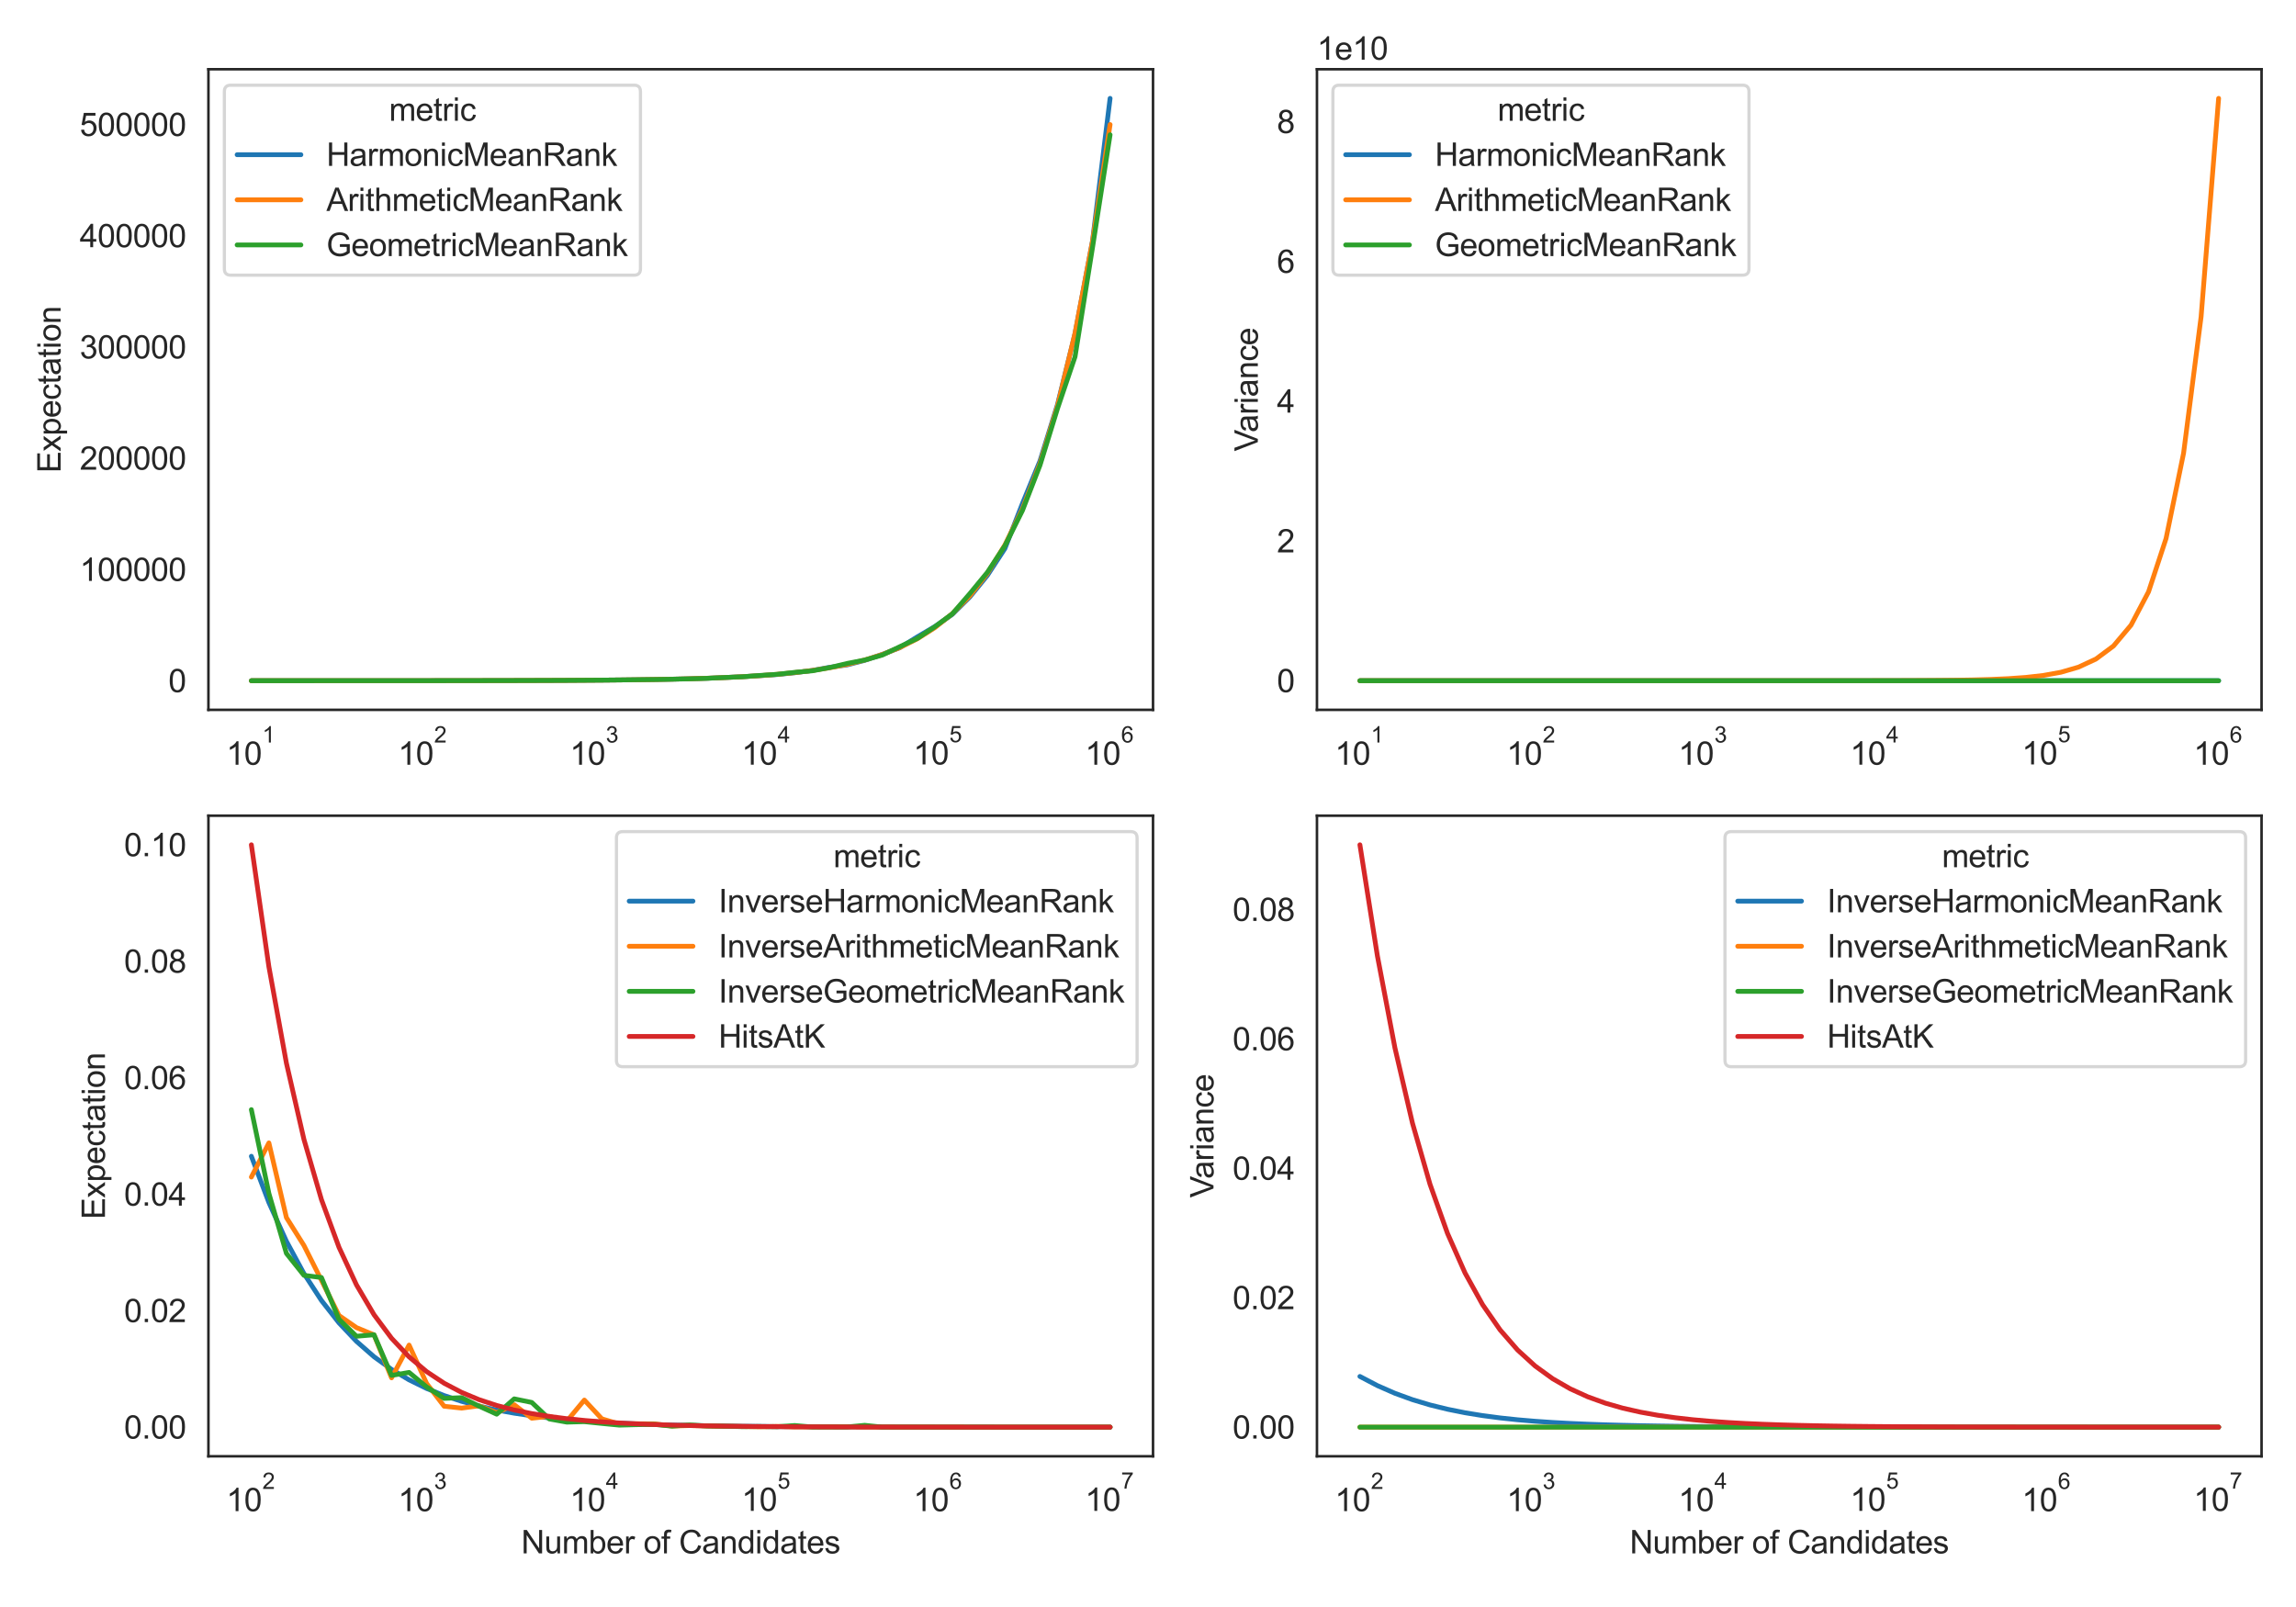<?xml version="1.0" encoding="utf-8" standalone="no"?>
<!DOCTYPE svg PUBLIC "-//W3C//DTD SVG 1.1//EN"
  "http://www.w3.org/Graphics/SVG/1.1/DTD/svg11.dtd">
<svg xmlns:xlink="http://www.w3.org/1999/xlink" width="720pt" height="504pt" viewBox="0 0 720 504" xmlns="http://www.w3.org/2000/svg" version="1.1">
 <defs>
  <style type="text/css">*{stroke-linejoin: round; stroke-linecap: butt}</style>
 </defs>
 <g id="figure_1">
  <g id="patch_1">
   <path d="M 0 504 
L 720 504 
L 720 0 
L 0 0 
z
" style="fill: #ffffff"/>
  </g>
  <g id="axes_1">
   <g id="patch_2">
    <path d="M 65.36 222.627 
L 361.575 222.627 
L 361.575 21.72 
L 65.36 21.72 
z
" style="fill: #ffffff"/>
   </g>
   <g id="matplotlib.axis_1">
    <g id="xtick_1">
     <g id="text_1">
      <!-- $\mathdefault{10^{1}}$ -->
      <g style="fill: #262626" transform="translate(70.974 239.939)scale(0.1 -0.1)">
       <defs>
        <path id="ArialMT-31" d="M 2384 0 
L 1822 0 
L 1822 3584 
Q 1619 3391 1289 3197 
Q 959 3003 697 2906 
L 697 3450 
Q 1169 3672 1522 3987 
Q 1875 4303 2022 4600 
L 2384 4600 
L 2384 0 
z
" transform="scale(0.016)"/>
        <path id="ArialMT-30" d="M 266 2259 
Q 266 3072 433 3567 
Q 600 4063 929 4331 
Q 1259 4600 1759 4600 
Q 2128 4600 2406 4451 
Q 2684 4303 2865 4023 
Q 3047 3744 3150 3342 
Q 3253 2941 3253 2259 
Q 3253 1453 3087 958 
Q 2922 463 2592 192 
Q 2263 -78 1759 -78 
Q 1097 -78 719 397 
Q 266 969 266 2259 
z
M 844 2259 
Q 844 1131 1108 757 
Q 1372 384 1759 384 
Q 2147 384 2411 759 
Q 2675 1134 2675 2259 
Q 2675 3391 2411 3762 
Q 2147 4134 1753 4134 
Q 1366 4134 1134 3806 
Q 844 3388 844 2259 
z
" transform="scale(0.016)"/>
       </defs>
       <use xlink:href="#ArialMT-31" transform="translate(0 0.994)"/>
       <use xlink:href="#ArialMT-30" transform="translate(55.615 0.994)"/>
       <use xlink:href="#ArialMT-31" transform="translate(112.973 70.688)scale(0.7)"/>
      </g>
     </g>
    </g>
    <g id="xtick_2">
     <g id="text_2">
      <!-- $\mathdefault{10^{2}}$ -->
      <g style="fill: #262626" transform="translate(124.832 239.939)scale(0.1 -0.1)">
       <defs>
        <path id="ArialMT-32" d="M 3222 541 
L 3222 0 
L 194 0 
Q 188 203 259 391 
Q 375 700 629 1000 
Q 884 1300 1366 1694 
Q 2113 2306 2375 2664 
Q 2638 3022 2638 3341 
Q 2638 3675 2398 3904 
Q 2159 4134 1775 4134 
Q 1369 4134 1125 3890 
Q 881 3647 878 3216 
L 300 3275 
Q 359 3922 746 4261 
Q 1134 4600 1788 4600 
Q 2447 4600 2831 4234 
Q 3216 3869 3216 3328 
Q 3216 3053 3103 2787 
Q 2991 2522 2730 2228 
Q 2469 1934 1863 1422 
Q 1356 997 1212 845 
Q 1069 694 975 541 
L 3222 541 
z
" transform="scale(0.016)"/>
       </defs>
       <use xlink:href="#ArialMT-31" transform="translate(0 0.994)"/>
       <use xlink:href="#ArialMT-30" transform="translate(55.615 0.994)"/>
       <use xlink:href="#ArialMT-32" transform="translate(112.973 70.688)scale(0.7)"/>
      </g>
     </g>
    </g>
    <g id="xtick_3">
     <g id="text_3">
      <!-- $\mathdefault{10^{3}}$ -->
      <g style="fill: #262626" transform="translate(178.689 239.939)scale(0.1 -0.1)">
       <defs>
        <path id="ArialMT-33" d="M 269 1209 
L 831 1284 
Q 928 806 1161 595 
Q 1394 384 1728 384 
Q 2125 384 2398 659 
Q 2672 934 2672 1341 
Q 2672 1728 2419 1979 
Q 2166 2231 1775 2231 
Q 1616 2231 1378 2169 
L 1441 2663 
Q 1497 2656 1531 2656 
Q 1891 2656 2178 2843 
Q 2466 3031 2466 3422 
Q 2466 3731 2256 3934 
Q 2047 4138 1716 4138 
Q 1388 4138 1169 3931 
Q 950 3725 888 3313 
L 325 3413 
Q 428 3978 793 4289 
Q 1159 4600 1703 4600 
Q 2078 4600 2393 4439 
Q 2709 4278 2876 4000 
Q 3044 3722 3044 3409 
Q 3044 3113 2884 2869 
Q 2725 2625 2413 2481 
Q 2819 2388 3044 2092 
Q 3269 1797 3269 1353 
Q 3269 753 2831 336 
Q 2394 -81 1725 -81 
Q 1122 -81 723 278 
Q 325 638 269 1209 
z
" transform="scale(0.016)"/>
       </defs>
       <use xlink:href="#ArialMT-31" transform="translate(0 0.994)"/>
       <use xlink:href="#ArialMT-30" transform="translate(55.615 0.994)"/>
       <use xlink:href="#ArialMT-33" transform="translate(112.973 70.688)scale(0.7)"/>
      </g>
     </g>
    </g>
    <g id="xtick_4">
     <g id="text_4">
      <!-- $\mathdefault{10^{4}}$ -->
      <g style="fill: #262626" transform="translate(232.546 239.839)scale(0.1 -0.1)">
       <defs>
        <path id="ArialMT-34" d="M 2069 0 
L 2069 1097 
L 81 1097 
L 81 1613 
L 2172 4581 
L 2631 4581 
L 2631 1613 
L 3250 1613 
L 3250 1097 
L 2631 1097 
L 2631 0 
L 2069 0 
z
M 2069 1613 
L 2069 3678 
L 634 1613 
L 2069 1613 
z
" transform="scale(0.016)"/>
       </defs>
       <use xlink:href="#ArialMT-31" transform="translate(0 0.202)"/>
       <use xlink:href="#ArialMT-30" transform="translate(55.615 0.202)"/>
       <use xlink:href="#ArialMT-34" transform="translate(112.973 69.895)scale(0.7)"/>
      </g>
     </g>
    </g>
    <g id="xtick_5">
     <g id="text_5">
      <!-- $\mathdefault{10^{5}}$ -->
      <g style="fill: #262626" transform="translate(286.403 239.839)scale(0.1 -0.1)">
       <defs>
        <path id="ArialMT-35" d="M 266 1200 
L 856 1250 
Q 922 819 1161 601 
Q 1400 384 1738 384 
Q 2144 384 2425 690 
Q 2706 997 2706 1503 
Q 2706 1984 2436 2262 
Q 2166 2541 1728 2541 
Q 1456 2541 1237 2417 
Q 1019 2294 894 2097 
L 366 2166 
L 809 4519 
L 3088 4519 
L 3088 3981 
L 1259 3981 
L 1013 2750 
Q 1425 3038 1878 3038 
Q 2478 3038 2890 2622 
Q 3303 2206 3303 1553 
Q 3303 931 2941 478 
Q 2500 -78 1738 -78 
Q 1113 -78 717 272 
Q 322 622 266 1200 
z
" transform="scale(0.016)"/>
       </defs>
       <use xlink:href="#ArialMT-31" transform="translate(0 0.88)"/>
       <use xlink:href="#ArialMT-30" transform="translate(55.615 0.88)"/>
       <use xlink:href="#ArialMT-35" transform="translate(112.973 70.573)scale(0.7)"/>
      </g>
     </g>
    </g>
    <g id="xtick_6">
     <g id="text_6">
      <!-- $\mathdefault{10^{6}}$ -->
      <g style="fill: #262626" transform="translate(340.261 239.939)scale(0.1 -0.1)">
       <defs>
        <path id="ArialMT-36" d="M 3184 3459 
L 2625 3416 
Q 2550 3747 2413 3897 
Q 2184 4138 1850 4138 
Q 1581 4138 1378 3988 
Q 1113 3794 959 3422 
Q 806 3050 800 2363 
Q 1003 2672 1297 2822 
Q 1591 2972 1913 2972 
Q 2475 2972 2870 2558 
Q 3266 2144 3266 1488 
Q 3266 1056 3080 686 
Q 2894 316 2569 119 
Q 2244 -78 1831 -78 
Q 1128 -78 684 439 
Q 241 956 241 2144 
Q 241 3472 731 4075 
Q 1159 4600 1884 4600 
Q 2425 4600 2770 4297 
Q 3116 3994 3184 3459 
z
M 888 1484 
Q 888 1194 1011 928 
Q 1134 663 1356 523 
Q 1578 384 1822 384 
Q 2178 384 2434 671 
Q 2691 959 2691 1453 
Q 2691 1928 2437 2201 
Q 2184 2475 1800 2475 
Q 1419 2475 1153 2201 
Q 888 1928 888 1484 
z
" transform="scale(0.016)"/>
       </defs>
       <use xlink:href="#ArialMT-31" transform="translate(0 0.994)"/>
       <use xlink:href="#ArialMT-30" transform="translate(55.615 0.994)"/>
       <use xlink:href="#ArialMT-36" transform="translate(112.973 70.688)scale(0.7)"/>
      </g>
     </g>
    </g>
    <g id="xtick_7"/>
    <g id="xtick_8"/>
    <g id="xtick_9"/>
    <g id="xtick_10"/>
    <g id="xtick_11"/>
    <g id="xtick_12"/>
    <g id="xtick_13"/>
    <g id="xtick_14"/>
    <g id="xtick_15"/>
    <g id="xtick_16"/>
    <g id="xtick_17"/>
    <g id="xtick_18"/>
    <g id="xtick_19"/>
    <g id="xtick_20"/>
    <g id="xtick_21"/>
    <g id="xtick_22"/>
    <g id="xtick_23"/>
    <g id="xtick_24"/>
    <g id="xtick_25"/>
    <g id="xtick_26"/>
    <g id="xtick_27"/>
    <g id="xtick_28"/>
    <g id="xtick_29"/>
    <g id="xtick_30"/>
    <g id="xtick_31"/>
    <g id="xtick_32"/>
    <g id="xtick_33"/>
    <g id="xtick_34"/>
    <g id="xtick_35"/>
    <g id="xtick_36"/>
    <g id="xtick_37"/>
    <g id="xtick_38"/>
    <g id="xtick_39"/>
    <g id="xtick_40"/>
    <g id="xtick_41"/>
    <g id="xtick_42"/>
    <g id="xtick_43"/>
    <g id="xtick_44"/>
    <g id="xtick_45"/>
    <g id="xtick_46"/>
    <g id="xtick_47"/>
    <g id="xtick_48"/>
    <g id="xtick_49"/>
    <g id="xtick_50"/>
   </g>
   <g id="matplotlib.axis_2">
    <g id="ytick_1">
     <g id="text_7">
      <!-- 0 -->
      <g style="fill: #262626" transform="translate(52.799 217.075)scale(0.1 -0.1)">
       <use xlink:href="#ArialMT-30"/>
      </g>
     </g>
    </g>
    <g id="ytick_2">
     <g id="text_8">
      <!-- 100000 -->
      <g style="fill: #262626" transform="translate(24.994 182.188)scale(0.1 -0.1)">
       <use xlink:href="#ArialMT-31"/>
       <use xlink:href="#ArialMT-30" x="55.615"/>
       <use xlink:href="#ArialMT-30" x="111.23"/>
       <use xlink:href="#ArialMT-30" x="166.846"/>
       <use xlink:href="#ArialMT-30" x="222.461"/>
       <use xlink:href="#ArialMT-30" x="278.076"/>
      </g>
     </g>
    </g>
    <g id="ytick_3">
     <g id="text_9">
      <!-- 200000 -->
      <g style="fill: #262626" transform="translate(24.994 147.302)scale(0.1 -0.1)">
       <use xlink:href="#ArialMT-32"/>
       <use xlink:href="#ArialMT-30" x="55.615"/>
       <use xlink:href="#ArialMT-30" x="111.23"/>
       <use xlink:href="#ArialMT-30" x="166.846"/>
       <use xlink:href="#ArialMT-30" x="222.461"/>
       <use xlink:href="#ArialMT-30" x="278.076"/>
      </g>
     </g>
    </g>
    <g id="ytick_4">
     <g id="text_10">
      <!-- 300000 -->
      <g style="fill: #262626" transform="translate(24.994 112.415)scale(0.1 -0.1)">
       <use xlink:href="#ArialMT-33"/>
       <use xlink:href="#ArialMT-30" x="55.615"/>
       <use xlink:href="#ArialMT-30" x="111.23"/>
       <use xlink:href="#ArialMT-30" x="166.846"/>
       <use xlink:href="#ArialMT-30" x="222.461"/>
       <use xlink:href="#ArialMT-30" x="278.076"/>
      </g>
     </g>
    </g>
    <g id="ytick_5">
     <g id="text_11">
      <!-- 400000 -->
      <g style="fill: #262626" transform="translate(24.994 77.528)scale(0.1 -0.1)">
       <use xlink:href="#ArialMT-34"/>
       <use xlink:href="#ArialMT-30" x="55.615"/>
       <use xlink:href="#ArialMT-30" x="111.23"/>
       <use xlink:href="#ArialMT-30" x="166.846"/>
       <use xlink:href="#ArialMT-30" x="222.461"/>
       <use xlink:href="#ArialMT-30" x="278.076"/>
      </g>
     </g>
    </g>
    <g id="ytick_6">
     <g id="text_12">
      <!-- 500000 -->
      <g style="fill: #262626" transform="translate(24.994 42.641)scale(0.1 -0.1)">
       <use xlink:href="#ArialMT-35"/>
       <use xlink:href="#ArialMT-30" x="55.615"/>
       <use xlink:href="#ArialMT-30" x="111.23"/>
       <use xlink:href="#ArialMT-30" x="166.846"/>
       <use xlink:href="#ArialMT-30" x="222.461"/>
       <use xlink:href="#ArialMT-30" x="278.076"/>
      </g>
     </g>
    </g>
    <g id="text_13">
     <!-- Expectation -->
     <g style="fill: #262626" transform="translate(19.007 148.3)rotate(-90)scale(0.1 -0.1)">
      <defs>
       <path id="ArialMT-45" d="M 506 0 
L 506 4581 
L 3819 4581 
L 3819 4041 
L 1113 4041 
L 1113 2638 
L 3647 2638 
L 3647 2100 
L 1113 2100 
L 1113 541 
L 3925 541 
L 3925 0 
L 506 0 
z
" transform="scale(0.016)"/>
       <path id="ArialMT-78" d="M 47 0 
L 1259 1725 
L 138 3319 
L 841 3319 
L 1350 2541 
Q 1494 2319 1581 2169 
Q 1719 2375 1834 2534 
L 2394 3319 
L 3066 3319 
L 1919 1756 
L 3153 0 
L 2463 0 
L 1781 1031 
L 1600 1309 
L 728 0 
L 47 0 
z
" transform="scale(0.016)"/>
       <path id="ArialMT-70" d="M 422 -1272 
L 422 3319 
L 934 3319 
L 934 2888 
Q 1116 3141 1344 3267 
Q 1572 3394 1897 3394 
Q 2322 3394 2647 3175 
Q 2972 2956 3137 2557 
Q 3303 2159 3303 1684 
Q 3303 1175 3120 767 
Q 2938 359 2589 142 
Q 2241 -75 1856 -75 
Q 1575 -75 1351 44 
Q 1128 163 984 344 
L 984 -1272 
L 422 -1272 
z
M 931 1641 
Q 931 1000 1190 694 
Q 1450 388 1819 388 
Q 2194 388 2461 705 
Q 2728 1022 2728 1688 
Q 2728 2322 2467 2637 
Q 2206 2953 1844 2953 
Q 1484 2953 1207 2617 
Q 931 2281 931 1641 
z
" transform="scale(0.016)"/>
       <path id="ArialMT-65" d="M 2694 1069 
L 3275 997 
Q 3138 488 2766 206 
Q 2394 -75 1816 -75 
Q 1088 -75 661 373 
Q 234 822 234 1631 
Q 234 2469 665 2931 
Q 1097 3394 1784 3394 
Q 2450 3394 2872 2941 
Q 3294 2488 3294 1666 
Q 3294 1616 3291 1516 
L 816 1516 
Q 847 969 1125 678 
Q 1403 388 1819 388 
Q 2128 388 2347 550 
Q 2566 713 2694 1069 
z
M 847 1978 
L 2700 1978 
Q 2663 2397 2488 2606 
Q 2219 2931 1791 2931 
Q 1403 2931 1139 2672 
Q 875 2413 847 1978 
z
" transform="scale(0.016)"/>
       <path id="ArialMT-63" d="M 2588 1216 
L 3141 1144 
Q 3050 572 2676 248 
Q 2303 -75 1759 -75 
Q 1078 -75 664 370 
Q 250 816 250 1647 
Q 250 2184 428 2587 
Q 606 2991 970 3192 
Q 1334 3394 1763 3394 
Q 2303 3394 2647 3120 
Q 2991 2847 3088 2344 
L 2541 2259 
Q 2463 2594 2264 2762 
Q 2066 2931 1784 2931 
Q 1359 2931 1093 2626 
Q 828 2322 828 1663 
Q 828 994 1084 691 
Q 1341 388 1753 388 
Q 2084 388 2306 591 
Q 2528 794 2588 1216 
z
" transform="scale(0.016)"/>
       <path id="ArialMT-74" d="M 1650 503 
L 1731 6 
Q 1494 -44 1306 -44 
Q 1000 -44 831 53 
Q 663 150 594 308 
Q 525 466 525 972 
L 525 2881 
L 113 2881 
L 113 3319 
L 525 3319 
L 525 4141 
L 1084 4478 
L 1084 3319 
L 1650 3319 
L 1650 2881 
L 1084 2881 
L 1084 941 
Q 1084 700 1114 631 
Q 1144 563 1211 522 
Q 1278 481 1403 481 
Q 1497 481 1650 503 
z
" transform="scale(0.016)"/>
       <path id="ArialMT-61" d="M 2588 409 
Q 2275 144 1986 34 
Q 1697 -75 1366 -75 
Q 819 -75 525 192 
Q 231 459 231 875 
Q 231 1119 342 1320 
Q 453 1522 633 1644 
Q 813 1766 1038 1828 
Q 1203 1872 1538 1913 
Q 2219 1994 2541 2106 
Q 2544 2222 2544 2253 
Q 2544 2597 2384 2738 
Q 2169 2928 1744 2928 
Q 1347 2928 1158 2789 
Q 969 2650 878 2297 
L 328 2372 
Q 403 2725 575 2942 
Q 747 3159 1072 3276 
Q 1397 3394 1825 3394 
Q 2250 3394 2515 3294 
Q 2781 3194 2906 3042 
Q 3031 2891 3081 2659 
Q 3109 2516 3109 2141 
L 3109 1391 
Q 3109 606 3145 398 
Q 3181 191 3288 0 
L 2700 0 
Q 2613 175 2588 409 
z
M 2541 1666 
Q 2234 1541 1622 1453 
Q 1275 1403 1131 1340 
Q 988 1278 909 1158 
Q 831 1038 831 891 
Q 831 666 1001 516 
Q 1172 366 1500 366 
Q 1825 366 2078 508 
Q 2331 650 2450 897 
Q 2541 1088 2541 1459 
L 2541 1666 
z
" transform="scale(0.016)"/>
       <path id="ArialMT-69" d="M 425 3934 
L 425 4581 
L 988 4581 
L 988 3934 
L 425 3934 
z
M 425 0 
L 425 3319 
L 988 3319 
L 988 0 
L 425 0 
z
" transform="scale(0.016)"/>
       <path id="ArialMT-6f" d="M 213 1659 
Q 213 2581 725 3025 
Q 1153 3394 1769 3394 
Q 2453 3394 2887 2945 
Q 3322 2497 3322 1706 
Q 3322 1066 3130 698 
Q 2938 331 2570 128 
Q 2203 -75 1769 -75 
Q 1072 -75 642 372 
Q 213 819 213 1659 
z
M 791 1659 
Q 791 1022 1069 705 
Q 1347 388 1769 388 
Q 2188 388 2466 706 
Q 2744 1025 2744 1678 
Q 2744 2294 2464 2611 
Q 2184 2928 1769 2928 
Q 1347 2928 1069 2612 
Q 791 2297 791 1659 
z
" transform="scale(0.016)"/>
       <path id="ArialMT-6e" d="M 422 0 
L 422 3319 
L 928 3319 
L 928 2847 
Q 1294 3394 1984 3394 
Q 2284 3394 2536 3286 
Q 2788 3178 2913 3003 
Q 3038 2828 3088 2588 
Q 3119 2431 3119 2041 
L 3119 0 
L 2556 0 
L 2556 2019 
Q 2556 2363 2490 2533 
Q 2425 2703 2258 2804 
Q 2091 2906 1866 2906 
Q 1506 2906 1245 2678 
Q 984 2450 984 1813 
L 984 0 
L 422 0 
z
" transform="scale(0.016)"/>
      </defs>
      <use xlink:href="#ArialMT-45"/>
      <use xlink:href="#ArialMT-78" x="66.699"/>
      <use xlink:href="#ArialMT-70" x="116.699"/>
      <use xlink:href="#ArialMT-65" x="172.314"/>
      <use xlink:href="#ArialMT-63" x="227.93"/>
      <use xlink:href="#ArialMT-74" x="277.93"/>
      <use xlink:href="#ArialMT-61" x="305.713"/>
      <use xlink:href="#ArialMT-74" x="361.328"/>
      <use xlink:href="#ArialMT-69" x="389.111"/>
      <use xlink:href="#ArialMT-6f" x="411.328"/>
      <use xlink:href="#ArialMT-6e" x="466.943"/>
     </g>
    </g>
   </g>
   <g id="line2d_1">
    <path d="M 78.824 213.495 
L 84.32 213.494 
L 89.816 213.493 
L 95.311 213.493 
L 100.807 213.492 
L 106.303 213.491 
L 111.798 213.49 
L 117.294 213.487 
L 122.789 213.485 
L 128.285 213.482 
L 133.781 213.478 
L 139.276 213.474 
L 144.772 213.468 
L 150.268 213.46 
L 155.763 213.449 
L 161.259 213.438 
L 166.755 213.423 
L 172.25 213.408 
L 177.746 213.381 
L 183.241 213.341 
L 188.737 213.308 
L 194.233 213.249 
L 199.728 213.192 
L 205.224 213.11 
L 210.72 213.011 
L 216.215 212.874 
L 221.711 212.725 
L 227.207 212.489 
L 232.702 212.242 
L 238.198 211.92 
L 243.694 211.548 
L 249.189 210.996 
L 254.685 210.282 
L 260.18 209.277 
L 265.676 208.527 
L 271.172 207.102 
L 276.667 205.231 
L 282.163 203.133 
L 287.659 199.739 
L 293.154 196.505 
L 298.65 192.674 
L 304.146 187.204 
L 309.641 180.447 
L 315.137 172.024 
L 320.632 157.905 
L 326.128 144.557 
L 331.624 126.879 
L 337.119 104.646 
L 342.615 75.515 
L 348.111 30.852 
" clip-path="url(#p5bf0826a50)" style="fill: none; stroke: #1f77b4; stroke-width: 1.5; stroke-linecap: round"/>
   </g>
   <g id="line2d_2">
    <path d="M 78.824 213.494 
L 84.32 213.494 
L 89.816 213.493 
L 95.311 213.493 
L 100.807 213.492 
L 106.303 213.491 
L 111.798 213.489 
L 117.294 213.487 
L 122.789 213.485 
L 128.285 213.482 
L 133.781 213.478 
L 139.276 213.473 
L 144.772 213.467 
L 150.268 213.459 
L 155.763 213.449 
L 161.259 213.437 
L 166.755 213.421 
L 172.25 213.401 
L 177.746 213.376 
L 183.241 213.345 
L 188.737 213.305 
L 194.233 213.254 
L 199.728 213.19 
L 205.224 213.108 
L 210.72 213.006 
L 216.215 212.876 
L 221.711 212.711 
L 227.207 212.504 
L 232.702 212.241 
L 238.198 211.908 
L 243.694 211.488 
L 249.189 210.956 
L 254.685 210.283 
L 260.18 209.432 
L 265.676 208.355 
L 271.172 206.994 
L 276.667 205.272 
L 282.163 203.094 
L 287.659 200.338 
L 293.154 196.853 
L 298.65 192.446 
L 304.146 186.87 
L 309.641 179.818 
L 315.137 170.898 
L 320.632 159.616 
L 326.128 145.346 
L 331.624 127.296 
L 337.119 104.465 
L 342.615 75.588 
L 348.111 39.062 
" clip-path="url(#p5bf0826a50)" style="fill: none; stroke: #ff7f0e; stroke-width: 1.5; stroke-linecap: round"/>
   </g>
   <g id="line2d_3">
    <path d="M 78.824 213.494 
L 84.32 213.494 
L 89.816 213.493 
L 95.311 213.493 
L 100.807 213.492 
L 106.303 213.491 
L 111.798 213.489 
L 117.294 213.487 
L 122.789 213.484 
L 128.285 213.482 
L 133.781 213.479 
L 139.276 213.474 
L 144.772 213.468 
L 150.268 213.46 
L 155.763 213.449 
L 161.259 213.438 
L 166.755 213.422 
L 172.25 213.403 
L 177.746 213.379 
L 183.241 213.344 
L 188.737 213.304 
L 194.233 213.255 
L 199.728 213.184 
L 205.224 213.113 
L 210.72 213.021 
L 216.215 212.906 
L 221.711 212.734 
L 227.207 212.481 
L 232.702 212.255 
L 238.198 211.847 
L 243.694 211.484 
L 249.189 210.872 
L 254.685 210.393 
L 260.18 209.382 
L 265.676 208.068 
L 271.172 207.004 
L 276.667 205.452 
L 282.163 202.82 
L 287.659 200.235 
L 293.154 196.576 
L 298.65 192.506 
L 304.146 186.154 
L 309.641 179.487 
L 315.137 171.145 
L 320.632 160.1 
L 326.128 145.916 
L 331.624 128.116 
L 337.119 111.882 
L 342.615 77.547 
L 348.111 42.266 
" clip-path="url(#p5bf0826a50)" style="fill: none; stroke: #2ca02c; stroke-width: 1.5; stroke-linecap: round"/>
   </g>
   <g id="line2d_4"/>
   <g id="line2d_5"/>
   <g id="line2d_6"/>
   <g id="patch_3">
    <path d="M 65.36 222.627 
L 65.36 21.72 
" style="fill: none; stroke: #262626; stroke-width: 0.8; stroke-linejoin: miter; stroke-linecap: square"/>
   </g>
   <g id="patch_4">
    <path d="M 361.575 222.627 
L 361.575 21.72 
" style="fill: none; stroke: #262626; stroke-width: 0.8; stroke-linejoin: miter; stroke-linecap: square"/>
   </g>
   <g id="patch_5">
    <path d="M 65.36 222.627 
L 361.575 222.627 
" style="fill: none; stroke: #262626; stroke-width: 0.8; stroke-linejoin: miter; stroke-linecap: square"/>
   </g>
   <g id="patch_6">
    <path d="M 65.36 21.72 
L 361.575 21.72 
" style="fill: none; stroke: #262626; stroke-width: 0.8; stroke-linejoin: miter; stroke-linecap: square"/>
   </g>
   <g id="legend_1">
    <g id="patch_7">
     <path d="M 72.36 86.301 
L 198.837 86.301 
Q 200.837 86.301 200.837 84.301 
L 200.837 28.72 
Q 200.837 26.72 198.837 26.72 
L 72.36 26.72 
Q 70.36 26.72 70.36 28.72 
L 70.36 84.301 
Q 70.36 86.301 72.36 86.301 
z
" style="fill: #ffffff; opacity: 0.8; stroke: #cccccc; stroke-linejoin: miter"/>
    </g>
    <g id="text_14">
     <!-- metric -->
     <g style="fill: #262626" transform="translate(121.988 37.878)scale(0.1 -0.1)">
      <defs>
       <path id="ArialMT-6d" d="M 422 0 
L 422 3319 
L 925 3319 
L 925 2853 
Q 1081 3097 1340 3245 
Q 1600 3394 1931 3394 
Q 2300 3394 2536 3241 
Q 2772 3088 2869 2813 
Q 3263 3394 3894 3394 
Q 4388 3394 4653 3120 
Q 4919 2847 4919 2278 
L 4919 0 
L 4359 0 
L 4359 2091 
Q 4359 2428 4304 2576 
Q 4250 2725 4106 2815 
Q 3963 2906 3769 2906 
Q 3419 2906 3187 2673 
Q 2956 2441 2956 1928 
L 2956 0 
L 2394 0 
L 2394 2156 
Q 2394 2531 2256 2718 
Q 2119 2906 1806 2906 
Q 1569 2906 1367 2781 
Q 1166 2656 1075 2415 
Q 984 2175 984 1722 
L 984 0 
L 422 0 
z
" transform="scale(0.016)"/>
       <path id="ArialMT-72" d="M 416 0 
L 416 3319 
L 922 3319 
L 922 2816 
Q 1116 3169 1280 3281 
Q 1444 3394 1641 3394 
Q 1925 3394 2219 3213 
L 2025 2691 
Q 1819 2813 1613 2813 
Q 1428 2813 1281 2702 
Q 1134 2591 1072 2394 
Q 978 2094 978 1738 
L 978 0 
L 416 0 
z
" transform="scale(0.016)"/>
      </defs>
      <use xlink:href="#ArialMT-6d"/>
      <use xlink:href="#ArialMT-65" x="83.301"/>
      <use xlink:href="#ArialMT-74" x="138.916"/>
      <use xlink:href="#ArialMT-72" x="166.699"/>
      <use xlink:href="#ArialMT-69" x="200"/>
      <use xlink:href="#ArialMT-63" x="222.217"/>
     </g>
    </g>
    <g id="line2d_7">
     <path d="M 74.36 48.523 
L 84.36 48.523 
L 94.36 48.523 
" style="fill: none; stroke: #1f77b4; stroke-width: 1.5; stroke-linecap: round"/>
    </g>
    <g id="text_15">
     <!-- HarmonicMeanRank -->
     <g style="fill: #262626" transform="translate(102.36 52.023)scale(0.1 -0.1)">
      <defs>
       <path id="ArialMT-48" d="M 513 0 
L 513 4581 
L 1119 4581 
L 1119 2700 
L 3500 2700 
L 3500 4581 
L 4106 4581 
L 4106 0 
L 3500 0 
L 3500 2159 
L 1119 2159 
L 1119 0 
L 513 0 
z
" transform="scale(0.016)"/>
       <path id="ArialMT-4d" d="M 475 0 
L 475 4581 
L 1388 4581 
L 2472 1338 
Q 2622 884 2691 659 
Q 2769 909 2934 1394 
L 4031 4581 
L 4847 4581 
L 4847 0 
L 4263 0 
L 4263 3834 
L 2931 0 
L 2384 0 
L 1059 3900 
L 1059 0 
L 475 0 
z
" transform="scale(0.016)"/>
       <path id="ArialMT-52" d="M 503 0 
L 503 4581 
L 2534 4581 
Q 3147 4581 3465 4457 
Q 3784 4334 3975 4021 
Q 4166 3709 4166 3331 
Q 4166 2844 3850 2509 
Q 3534 2175 2875 2084 
Q 3116 1969 3241 1856 
Q 3506 1613 3744 1247 
L 4541 0 
L 3778 0 
L 3172 953 
Q 2906 1366 2734 1584 
Q 2563 1803 2427 1890 
Q 2291 1978 2150 2013 
Q 2047 2034 1813 2034 
L 1109 2034 
L 1109 0 
L 503 0 
z
M 1109 2559 
L 2413 2559 
Q 2828 2559 3062 2645 
Q 3297 2731 3419 2920 
Q 3541 3109 3541 3331 
Q 3541 3656 3305 3865 
Q 3069 4075 2559 4075 
L 1109 4075 
L 1109 2559 
z
" transform="scale(0.016)"/>
       <path id="ArialMT-6b" d="M 425 0 
L 425 4581 
L 988 4581 
L 988 1969 
L 2319 3319 
L 3047 3319 
L 1778 2088 
L 3175 0 
L 2481 0 
L 1384 1697 
L 988 1316 
L 988 0 
L 425 0 
z
" transform="scale(0.016)"/>
      </defs>
      <use xlink:href="#ArialMT-48"/>
      <use xlink:href="#ArialMT-61" x="72.217"/>
      <use xlink:href="#ArialMT-72" x="127.832"/>
      <use xlink:href="#ArialMT-6d" x="161.133"/>
      <use xlink:href="#ArialMT-6f" x="244.434"/>
      <use xlink:href="#ArialMT-6e" x="300.049"/>
      <use xlink:href="#ArialMT-69" x="355.664"/>
      <use xlink:href="#ArialMT-63" x="377.881"/>
      <use xlink:href="#ArialMT-4d" x="427.881"/>
      <use xlink:href="#ArialMT-65" x="511.182"/>
      <use xlink:href="#ArialMT-61" x="566.797"/>
      <use xlink:href="#ArialMT-6e" x="622.412"/>
      <use xlink:href="#ArialMT-52" x="678.027"/>
      <use xlink:href="#ArialMT-61" x="750.244"/>
      <use xlink:href="#ArialMT-6e" x="805.859"/>
      <use xlink:href="#ArialMT-6b" x="861.475"/>
     </g>
    </g>
    <g id="line2d_8">
     <path d="M 74.36 62.668 
L 84.36 62.668 
L 94.36 62.668 
" style="fill: none; stroke: #ff7f0e; stroke-width: 1.5; stroke-linecap: round"/>
    </g>
    <g id="text_16">
     <!-- ArithmeticMeanRank -->
     <g style="fill: #262626" transform="translate(102.36 66.168)scale(0.1 -0.1)">
      <defs>
       <path id="ArialMT-41" d="M -9 0 
L 1750 4581 
L 2403 4581 
L 4278 0 
L 3588 0 
L 3053 1388 
L 1138 1388 
L 634 0 
L -9 0 
z
M 1313 1881 
L 2866 1881 
L 2388 3150 
Q 2169 3728 2063 4100 
Q 1975 3659 1816 3225 
L 1313 1881 
z
" transform="scale(0.016)"/>
       <path id="ArialMT-68" d="M 422 0 
L 422 4581 
L 984 4581 
L 984 2938 
Q 1378 3394 1978 3394 
Q 2347 3394 2619 3248 
Q 2891 3103 3008 2847 
Q 3125 2591 3125 2103 
L 3125 0 
L 2563 0 
L 2563 2103 
Q 2563 2525 2380 2717 
Q 2197 2909 1863 2909 
Q 1613 2909 1392 2779 
Q 1172 2650 1078 2428 
Q 984 2206 984 1816 
L 984 0 
L 422 0 
z
" transform="scale(0.016)"/>
      </defs>
      <use xlink:href="#ArialMT-41"/>
      <use xlink:href="#ArialMT-72" x="66.699"/>
      <use xlink:href="#ArialMT-69" x="100"/>
      <use xlink:href="#ArialMT-74" x="122.217"/>
      <use xlink:href="#ArialMT-68" x="150"/>
      <use xlink:href="#ArialMT-6d" x="205.615"/>
      <use xlink:href="#ArialMT-65" x="288.916"/>
      <use xlink:href="#ArialMT-74" x="344.531"/>
      <use xlink:href="#ArialMT-69" x="372.314"/>
      <use xlink:href="#ArialMT-63" x="394.531"/>
      <use xlink:href="#ArialMT-4d" x="444.531"/>
      <use xlink:href="#ArialMT-65" x="527.832"/>
      <use xlink:href="#ArialMT-61" x="583.447"/>
      <use xlink:href="#ArialMT-6e" x="639.062"/>
      <use xlink:href="#ArialMT-52" x="694.678"/>
      <use xlink:href="#ArialMT-61" x="766.895"/>
      <use xlink:href="#ArialMT-6e" x="822.51"/>
      <use xlink:href="#ArialMT-6b" x="878.125"/>
     </g>
    </g>
    <g id="line2d_9">
     <path d="M 74.36 76.814 
L 84.36 76.814 
L 94.36 76.814 
" style="fill: none; stroke: #2ca02c; stroke-width: 1.5; stroke-linecap: round"/>
    </g>
    <g id="text_17">
     <!-- GeometricMeanRank -->
     <g style="fill: #262626" transform="translate(102.36 80.314)scale(0.1 -0.1)">
      <defs>
       <path id="ArialMT-47" d="M 2638 1797 
L 2638 2334 
L 4578 2338 
L 4578 638 
Q 4131 281 3656 101 
Q 3181 -78 2681 -78 
Q 2006 -78 1454 211 
Q 903 500 622 1047 
Q 341 1594 341 2269 
Q 341 2938 620 3517 
Q 900 4097 1425 4378 
Q 1950 4659 2634 4659 
Q 3131 4659 3532 4498 
Q 3934 4338 4162 4050 
Q 4391 3763 4509 3300 
L 3963 3150 
Q 3859 3500 3706 3700 
Q 3553 3900 3268 4020 
Q 2984 4141 2638 4141 
Q 2222 4141 1919 4014 
Q 1616 3888 1430 3681 
Q 1244 3475 1141 3228 
Q 966 2803 966 2306 
Q 966 1694 1177 1281 
Q 1388 869 1791 669 
Q 2194 469 2647 469 
Q 3041 469 3416 620 
Q 3791 772 3984 944 
L 3984 1797 
L 2638 1797 
z
" transform="scale(0.016)"/>
      </defs>
      <use xlink:href="#ArialMT-47"/>
      <use xlink:href="#ArialMT-65" x="77.783"/>
      <use xlink:href="#ArialMT-6f" x="133.398"/>
      <use xlink:href="#ArialMT-6d" x="189.014"/>
      <use xlink:href="#ArialMT-65" x="272.314"/>
      <use xlink:href="#ArialMT-74" x="327.93"/>
      <use xlink:href="#ArialMT-72" x="355.713"/>
      <use xlink:href="#ArialMT-69" x="389.014"/>
      <use xlink:href="#ArialMT-63" x="411.23"/>
      <use xlink:href="#ArialMT-4d" x="461.23"/>
      <use xlink:href="#ArialMT-65" x="544.531"/>
      <use xlink:href="#ArialMT-61" x="600.146"/>
      <use xlink:href="#ArialMT-6e" x="655.762"/>
      <use xlink:href="#ArialMT-52" x="711.377"/>
      <use xlink:href="#ArialMT-61" x="783.594"/>
      <use xlink:href="#ArialMT-6e" x="839.209"/>
      <use xlink:href="#ArialMT-6b" x="894.824"/>
     </g>
    </g>
   </g>
  </g>
  <g id="axes_2">
   <g id="patch_8">
    <path d="M 412.985 222.627 
L 709.2 222.627 
L 709.2 21.72 
L 412.985 21.72 
z
" style="fill: #ffffff"/>
   </g>
   <g id="matplotlib.axis_3">
    <g id="xtick_51">
     <g id="text_18">
      <!-- $\mathdefault{10^{1}}$ -->
      <g style="fill: #262626" transform="translate(418.599 239.939)scale(0.1 -0.1)">
       <use xlink:href="#ArialMT-31" transform="translate(0 0.994)"/>
       <use xlink:href="#ArialMT-30" transform="translate(55.615 0.994)"/>
       <use xlink:href="#ArialMT-31" transform="translate(112.973 70.688)scale(0.7)"/>
      </g>
     </g>
    </g>
    <g id="xtick_52">
     <g id="text_19">
      <!-- $\mathdefault{10^{2}}$ -->
      <g style="fill: #262626" transform="translate(472.457 239.939)scale(0.1 -0.1)">
       <use xlink:href="#ArialMT-31" transform="translate(0 0.994)"/>
       <use xlink:href="#ArialMT-30" transform="translate(55.615 0.994)"/>
       <use xlink:href="#ArialMT-32" transform="translate(112.973 70.688)scale(0.7)"/>
      </g>
     </g>
    </g>
    <g id="xtick_53">
     <g id="text_20">
      <!-- $\mathdefault{10^{3}}$ -->
      <g style="fill: #262626" transform="translate(526.314 239.939)scale(0.1 -0.1)">
       <use xlink:href="#ArialMT-31" transform="translate(0 0.994)"/>
       <use xlink:href="#ArialMT-30" transform="translate(55.615 0.994)"/>
       <use xlink:href="#ArialMT-33" transform="translate(112.973 70.688)scale(0.7)"/>
      </g>
     </g>
    </g>
    <g id="xtick_54">
     <g id="text_21">
      <!-- $\mathdefault{10^{4}}$ -->
      <g style="fill: #262626" transform="translate(580.171 239.839)scale(0.1 -0.1)">
       <use xlink:href="#ArialMT-31" transform="translate(0 0.202)"/>
       <use xlink:href="#ArialMT-30" transform="translate(55.615 0.202)"/>
       <use xlink:href="#ArialMT-34" transform="translate(112.973 69.895)scale(0.7)"/>
      </g>
     </g>
    </g>
    <g id="xtick_55">
     <g id="text_22">
      <!-- $\mathdefault{10^{5}}$ -->
      <g style="fill: #262626" transform="translate(634.028 239.839)scale(0.1 -0.1)">
       <use xlink:href="#ArialMT-31" transform="translate(0 0.88)"/>
       <use xlink:href="#ArialMT-30" transform="translate(55.615 0.88)"/>
       <use xlink:href="#ArialMT-35" transform="translate(112.973 70.573)scale(0.7)"/>
      </g>
     </g>
    </g>
    <g id="xtick_56">
     <g id="text_23">
      <!-- $\mathdefault{10^{6}}$ -->
      <g style="fill: #262626" transform="translate(687.886 239.939)scale(0.1 -0.1)">
       <use xlink:href="#ArialMT-31" transform="translate(0 0.994)"/>
       <use xlink:href="#ArialMT-30" transform="translate(55.615 0.994)"/>
       <use xlink:href="#ArialMT-36" transform="translate(112.973 70.688)scale(0.7)"/>
      </g>
     </g>
    </g>
    <g id="xtick_57"/>
    <g id="xtick_58"/>
    <g id="xtick_59"/>
    <g id="xtick_60"/>
    <g id="xtick_61"/>
    <g id="xtick_62"/>
    <g id="xtick_63"/>
    <g id="xtick_64"/>
    <g id="xtick_65"/>
    <g id="xtick_66"/>
    <g id="xtick_67"/>
    <g id="xtick_68"/>
    <g id="xtick_69"/>
    <g id="xtick_70"/>
    <g id="xtick_71"/>
    <g id="xtick_72"/>
    <g id="xtick_73"/>
    <g id="xtick_74"/>
    <g id="xtick_75"/>
    <g id="xtick_76"/>
    <g id="xtick_77"/>
    <g id="xtick_78"/>
    <g id="xtick_79"/>
    <g id="xtick_80"/>
    <g id="xtick_81"/>
    <g id="xtick_82"/>
    <g id="xtick_83"/>
    <g id="xtick_84"/>
    <g id="xtick_85"/>
    <g id="xtick_86"/>
    <g id="xtick_87"/>
    <g id="xtick_88"/>
    <g id="xtick_89"/>
    <g id="xtick_90"/>
    <g id="xtick_91"/>
    <g id="xtick_92"/>
    <g id="xtick_93"/>
    <g id="xtick_94"/>
    <g id="xtick_95"/>
    <g id="xtick_96"/>
    <g id="xtick_97"/>
    <g id="xtick_98"/>
    <g id="xtick_99"/>
    <g id="xtick_100"/>
   </g>
   <g id="matplotlib.axis_4">
    <g id="ytick_7">
     <g id="text_24">
      <!-- 0 -->
      <g style="fill: #262626" transform="translate(400.424 217.073)scale(0.1 -0.1)">
       <use xlink:href="#ArialMT-30"/>
      </g>
     </g>
    </g>
    <g id="ytick_8">
     <g id="text_25">
      <!-- 2 -->
      <g style="fill: #262626" transform="translate(400.424 173.239)scale(0.1 -0.1)">
       <use xlink:href="#ArialMT-32"/>
      </g>
     </g>
    </g>
    <g id="ytick_9">
     <g id="text_26">
      <!-- 4 -->
      <g style="fill: #262626" transform="translate(400.424 129.405)scale(0.1 -0.1)">
       <use xlink:href="#ArialMT-34"/>
      </g>
     </g>
    </g>
    <g id="ytick_10">
     <g id="text_27">
      <!-- 6 -->
      <g style="fill: #262626" transform="translate(400.424 85.571)scale(0.1 -0.1)">
       <use xlink:href="#ArialMT-36"/>
      </g>
     </g>
    </g>
    <g id="ytick_11">
     <g id="text_28">
      <!-- 8 -->
      <g style="fill: #262626" transform="translate(400.424 41.737)scale(0.1 -0.1)">
       <defs>
        <path id="ArialMT-38" d="M 1131 2484 
Q 781 2613 612 2850 
Q 444 3088 444 3419 
Q 444 3919 803 4259 
Q 1163 4600 1759 4600 
Q 2359 4600 2725 4251 
Q 3091 3903 3091 3403 
Q 3091 3084 2923 2848 
Q 2756 2613 2416 2484 
Q 2838 2347 3058 2040 
Q 3278 1734 3278 1309 
Q 3278 722 2862 322 
Q 2447 -78 1769 -78 
Q 1091 -78 675 323 
Q 259 725 259 1325 
Q 259 1772 486 2073 
Q 713 2375 1131 2484 
z
M 1019 3438 
Q 1019 3113 1228 2906 
Q 1438 2700 1772 2700 
Q 2097 2700 2305 2904 
Q 2513 3109 2513 3406 
Q 2513 3716 2298 3927 
Q 2084 4138 1766 4138 
Q 1444 4138 1231 3931 
Q 1019 3725 1019 3438 
z
M 838 1322 
Q 838 1081 952 856 
Q 1066 631 1291 507 
Q 1516 384 1775 384 
Q 2178 384 2440 643 
Q 2703 903 2703 1303 
Q 2703 1709 2433 1975 
Q 2163 2241 1756 2241 
Q 1359 2241 1098 1978 
Q 838 1716 838 1322 
z
" transform="scale(0.016)"/>
       </defs>
       <use xlink:href="#ArialMT-38"/>
      </g>
     </g>
    </g>
    <g id="text_29">
     <!-- Variance -->
     <g style="fill: #262626" transform="translate(394.437 141.537)rotate(-90)scale(0.1 -0.1)">
      <defs>
       <path id="ArialMT-56" d="M 1803 0 
L 28 4581 
L 684 4581 
L 1875 1253 
Q 2019 853 2116 503 
Q 2222 878 2363 1253 
L 3600 4581 
L 4219 4581 
L 2425 0 
L 1803 0 
z
" transform="scale(0.016)"/>
      </defs>
      <use xlink:href="#ArialMT-56"/>
      <use xlink:href="#ArialMT-61" x="59.324"/>
      <use xlink:href="#ArialMT-72" x="114.939"/>
      <use xlink:href="#ArialMT-69" x="148.24"/>
      <use xlink:href="#ArialMT-61" x="170.457"/>
      <use xlink:href="#ArialMT-6e" x="226.072"/>
      <use xlink:href="#ArialMT-63" x="281.688"/>
      <use xlink:href="#ArialMT-65" x="331.688"/>
     </g>
    </g>
    <g id="text_30">
     <!-- 1e10 -->
     <g style="fill: #262626" transform="translate(412.985 18.72)scale(0.1 -0.1)">
      <use xlink:href="#ArialMT-31"/>
      <use xlink:href="#ArialMT-65" x="55.615"/>
      <use xlink:href="#ArialMT-31" x="111.23"/>
      <use xlink:href="#ArialMT-30" x="166.846"/>
     </g>
    </g>
   </g>
   <g id="line2d_10">
    <path d="M 426.449 213.495 
L 431.945 213.495 
L 437.441 213.495 
L 442.936 213.495 
L 448.432 213.495 
L 453.928 213.495 
L 459.423 213.495 
L 464.919 213.495 
L 470.414 213.495 
L 475.91 213.495 
L 481.406 213.495 
L 486.901 213.495 
L 492.397 213.495 
L 497.893 213.495 
L 503.388 213.495 
L 508.884 213.495 
L 514.38 213.495 
L 519.875 213.495 
L 525.371 213.495 
L 530.866 213.495 
L 536.362 213.495 
L 541.858 213.495 
L 547.353 213.495 
L 552.849 213.495 
L 558.345 213.495 
L 563.84 213.495 
L 569.336 213.495 
L 574.832 213.495 
L 580.327 213.495 
L 585.823 213.495 
L 591.319 213.495 
L 596.814 213.495 
L 602.31 213.495 
L 607.805 213.495 
L 613.301 213.495 
L 618.797 213.495 
L 624.292 213.495 
L 629.788 213.495 
L 635.284 213.495 
L 640.779 213.495 
L 646.275 213.495 
L 651.771 213.495 
L 657.266 213.495 
L 662.762 213.495 
L 668.257 213.495 
L 673.753 213.495 
L 679.249 213.495 
L 684.744 213.495 
L 690.24 213.495 
L 695.736 213.495 
" clip-path="url(#pa9bb58a9c1)" style="fill: none; stroke: #1f77b4; stroke-width: 1.5; stroke-linecap: round"/>
   </g>
   <g id="line2d_11">
    <path d="M 426.449 213.495 
L 431.945 213.495 
L 437.441 213.495 
L 442.936 213.495 
L 448.432 213.495 
L 453.928 213.495 
L 459.423 213.495 
L 464.919 213.495 
L 470.414 213.495 
L 475.91 213.495 
L 481.406 213.495 
L 486.901 213.495 
L 492.397 213.495 
L 497.893 213.494 
L 503.388 213.494 
L 508.884 213.494 
L 514.38 213.494 
L 519.875 213.494 
L 525.371 213.494 
L 530.866 213.494 
L 536.362 213.494 
L 541.858 213.494 
L 547.353 213.494 
L 552.849 213.494 
L 558.345 213.493 
L 563.84 213.492 
L 569.336 213.491 
L 574.832 213.489 
L 580.327 213.485 
L 585.823 213.479 
L 591.319 213.47 
L 596.814 213.456 
L 602.31 213.433 
L 607.805 213.395 
L 613.301 213.336 
L 618.797 213.241 
L 624.292 213.088 
L 629.788 212.845 
L 635.284 212.455 
L 640.779 211.832 
L 646.275 210.835 
L 651.771 209.239 
L 657.266 206.686 
L 662.762 202.602 
L 668.257 196.069 
L 673.753 185.616 
L 679.249 168.892 
L 684.744 142.137 
L 690.24 99.333 
L 695.736 30.852 
" clip-path="url(#pa9bb58a9c1)" style="fill: none; stroke: #ff7f0e; stroke-width: 1.5; stroke-linecap: round"/>
   </g>
   <g id="line2d_12">
    <path d="M 426.449 213.495 
L 431.945 213.495 
L 437.441 213.495 
L 442.936 213.495 
L 448.432 213.495 
L 453.928 213.495 
L 459.423 213.495 
L 464.919 213.495 
L 470.414 213.495 
L 475.91 213.495 
L 481.406 213.495 
L 486.901 213.495 
L 492.397 213.495 
L 497.893 213.495 
L 503.388 213.495 
L 508.884 213.495 
L 514.38 213.495 
L 519.875 213.495 
L 525.371 213.495 
L 530.866 213.495 
L 536.362 213.495 
L 541.858 213.495 
L 547.353 213.495 
L 552.849 213.495 
L 558.345 213.495 
L 563.84 213.495 
L 569.336 213.495 
L 574.832 213.495 
L 580.327 213.495 
L 585.823 213.495 
L 591.319 213.495 
L 596.814 213.495 
L 602.31 213.495 
L 607.805 213.495 
L 613.301 213.495 
L 618.797 213.495 
L 624.292 213.495 
L 629.788 213.495 
L 635.284 213.495 
L 640.779 213.495 
L 646.275 213.495 
L 651.771 213.495 
L 657.266 213.495 
L 662.762 213.495 
L 668.257 213.495 
L 673.753 213.495 
L 679.249 213.495 
L 684.744 213.495 
L 690.24 213.495 
L 695.736 213.495 
" clip-path="url(#pa9bb58a9c1)" style="fill: none; stroke: #2ca02c; stroke-width: 1.5; stroke-linecap: round"/>
   </g>
   <g id="line2d_13"/>
   <g id="line2d_14"/>
   <g id="line2d_15"/>
   <g id="patch_9">
    <path d="M 412.985 222.627 
L 412.985 21.72 
" style="fill: none; stroke: #262626; stroke-width: 0.8; stroke-linejoin: miter; stroke-linecap: square"/>
   </g>
   <g id="patch_10">
    <path d="M 709.2 222.627 
L 709.2 21.72 
" style="fill: none; stroke: #262626; stroke-width: 0.8; stroke-linejoin: miter; stroke-linecap: square"/>
   </g>
   <g id="patch_11">
    <path d="M 412.985 222.627 
L 709.2 222.627 
" style="fill: none; stroke: #262626; stroke-width: 0.8; stroke-linejoin: miter; stroke-linecap: square"/>
   </g>
   <g id="patch_12">
    <path d="M 412.985 21.72 
L 709.2 21.72 
" style="fill: none; stroke: #262626; stroke-width: 0.8; stroke-linejoin: miter; stroke-linecap: square"/>
   </g>
   <g id="legend_2">
    <g id="patch_13">
     <path d="M 419.985 86.301 
L 546.462 86.301 
Q 548.462 86.301 548.462 84.301 
L 548.462 28.72 
Q 548.462 26.72 546.462 26.72 
L 419.985 26.72 
Q 417.985 26.72 417.985 28.72 
L 417.985 84.301 
Q 417.985 86.301 419.985 86.301 
z
" style="fill: #ffffff; opacity: 0.8; stroke: #cccccc; stroke-linejoin: miter"/>
    </g>
    <g id="text_31">
     <!-- metric -->
     <g style="fill: #262626" transform="translate(469.613 37.878)scale(0.1 -0.1)">
      <use xlink:href="#ArialMT-6d"/>
      <use xlink:href="#ArialMT-65" x="83.301"/>
      <use xlink:href="#ArialMT-74" x="138.916"/>
      <use xlink:href="#ArialMT-72" x="166.699"/>
      <use xlink:href="#ArialMT-69" x="200"/>
      <use xlink:href="#ArialMT-63" x="222.217"/>
     </g>
    </g>
    <g id="line2d_16">
     <path d="M 421.985 48.523 
L 431.985 48.523 
L 441.985 48.523 
" style="fill: none; stroke: #1f77b4; stroke-width: 1.5; stroke-linecap: round"/>
    </g>
    <g id="text_32">
     <!-- HarmonicMeanRank -->
     <g style="fill: #262626" transform="translate(449.985 52.023)scale(0.1 -0.1)">
      <use xlink:href="#ArialMT-48"/>
      <use xlink:href="#ArialMT-61" x="72.217"/>
      <use xlink:href="#ArialMT-72" x="127.832"/>
      <use xlink:href="#ArialMT-6d" x="161.133"/>
      <use xlink:href="#ArialMT-6f" x="244.434"/>
      <use xlink:href="#ArialMT-6e" x="300.049"/>
      <use xlink:href="#ArialMT-69" x="355.664"/>
      <use xlink:href="#ArialMT-63" x="377.881"/>
      <use xlink:href="#ArialMT-4d" x="427.881"/>
      <use xlink:href="#ArialMT-65" x="511.182"/>
      <use xlink:href="#ArialMT-61" x="566.797"/>
      <use xlink:href="#ArialMT-6e" x="622.412"/>
      <use xlink:href="#ArialMT-52" x="678.027"/>
      <use xlink:href="#ArialMT-61" x="750.244"/>
      <use xlink:href="#ArialMT-6e" x="805.859"/>
      <use xlink:href="#ArialMT-6b" x="861.475"/>
     </g>
    </g>
    <g id="line2d_17">
     <path d="M 421.985 62.668 
L 431.985 62.668 
L 441.985 62.668 
" style="fill: none; stroke: #ff7f0e; stroke-width: 1.5; stroke-linecap: round"/>
    </g>
    <g id="text_33">
     <!-- ArithmeticMeanRank -->
     <g style="fill: #262626" transform="translate(449.985 66.168)scale(0.1 -0.1)">
      <use xlink:href="#ArialMT-41"/>
      <use xlink:href="#ArialMT-72" x="66.699"/>
      <use xlink:href="#ArialMT-69" x="100"/>
      <use xlink:href="#ArialMT-74" x="122.217"/>
      <use xlink:href="#ArialMT-68" x="150"/>
      <use xlink:href="#ArialMT-6d" x="205.615"/>
      <use xlink:href="#ArialMT-65" x="288.916"/>
      <use xlink:href="#ArialMT-74" x="344.531"/>
      <use xlink:href="#ArialMT-69" x="372.314"/>
      <use xlink:href="#ArialMT-63" x="394.531"/>
      <use xlink:href="#ArialMT-4d" x="444.531"/>
      <use xlink:href="#ArialMT-65" x="527.832"/>
      <use xlink:href="#ArialMT-61" x="583.447"/>
      <use xlink:href="#ArialMT-6e" x="639.062"/>
      <use xlink:href="#ArialMT-52" x="694.678"/>
      <use xlink:href="#ArialMT-61" x="766.895"/>
      <use xlink:href="#ArialMT-6e" x="822.51"/>
      <use xlink:href="#ArialMT-6b" x="878.125"/>
     </g>
    </g>
    <g id="line2d_18">
     <path d="M 421.985 76.814 
L 431.985 76.814 
L 441.985 76.814 
" style="fill: none; stroke: #2ca02c; stroke-width: 1.5; stroke-linecap: round"/>
    </g>
    <g id="text_34">
     <!-- GeometricMeanRank -->
     <g style="fill: #262626" transform="translate(449.985 80.314)scale(0.1 -0.1)">
      <use xlink:href="#ArialMT-47"/>
      <use xlink:href="#ArialMT-65" x="77.783"/>
      <use xlink:href="#ArialMT-6f" x="133.398"/>
      <use xlink:href="#ArialMT-6d" x="189.014"/>
      <use xlink:href="#ArialMT-65" x="272.314"/>
      <use xlink:href="#ArialMT-74" x="327.93"/>
      <use xlink:href="#ArialMT-72" x="355.713"/>
      <use xlink:href="#ArialMT-69" x="389.014"/>
      <use xlink:href="#ArialMT-63" x="411.23"/>
      <use xlink:href="#ArialMT-4d" x="461.23"/>
      <use xlink:href="#ArialMT-65" x="544.531"/>
      <use xlink:href="#ArialMT-61" x="600.146"/>
      <use xlink:href="#ArialMT-6e" x="655.762"/>
      <use xlink:href="#ArialMT-52" x="711.377"/>
      <use xlink:href="#ArialMT-61" x="783.594"/>
      <use xlink:href="#ArialMT-6e" x="839.209"/>
      <use xlink:href="#ArialMT-6b" x="894.824"/>
     </g>
    </g>
   </g>
  </g>
  <g id="axes_3">
   <g id="patch_14">
    <path d="M 65.36 456.727 
L 361.575 456.727 
L 361.575 255.82 
L 65.36 255.82 
z
" style="fill: #ffffff"/>
   </g>
   <g id="matplotlib.axis_5">
    <g id="xtick_101">
     <g id="text_35">
      <!-- $\mathdefault{10^{2}}$ -->
      <g style="fill: #262626" transform="translate(70.974 474.039)scale(0.1 -0.1)">
       <use xlink:href="#ArialMT-31" transform="translate(0 0.994)"/>
       <use xlink:href="#ArialMT-30" transform="translate(55.615 0.994)"/>
       <use xlink:href="#ArialMT-32" transform="translate(112.973 70.688)scale(0.7)"/>
      </g>
     </g>
    </g>
    <g id="xtick_102">
     <g id="text_36">
      <!-- $\mathdefault{10^{3}}$ -->
      <g style="fill: #262626" transform="translate(124.832 474.039)scale(0.1 -0.1)">
       <use xlink:href="#ArialMT-31" transform="translate(0 0.994)"/>
       <use xlink:href="#ArialMT-30" transform="translate(55.615 0.994)"/>
       <use xlink:href="#ArialMT-33" transform="translate(112.973 70.688)scale(0.7)"/>
      </g>
     </g>
    </g>
    <g id="xtick_103">
     <g id="text_37">
      <!-- $\mathdefault{10^{4}}$ -->
      <g style="fill: #262626" transform="translate(178.689 473.939)scale(0.1 -0.1)">
       <use xlink:href="#ArialMT-31" transform="translate(0 0.202)"/>
       <use xlink:href="#ArialMT-30" transform="translate(55.615 0.202)"/>
       <use xlink:href="#ArialMT-34" transform="translate(112.973 69.895)scale(0.7)"/>
      </g>
     </g>
    </g>
    <g id="xtick_104">
     <g id="text_38">
      <!-- $\mathdefault{10^{5}}$ -->
      <g style="fill: #262626" transform="translate(232.546 473.939)scale(0.1 -0.1)">
       <use xlink:href="#ArialMT-31" transform="translate(0 0.88)"/>
       <use xlink:href="#ArialMT-30" transform="translate(55.615 0.88)"/>
       <use xlink:href="#ArialMT-35" transform="translate(112.973 70.573)scale(0.7)"/>
      </g>
     </g>
    </g>
    <g id="xtick_105">
     <g id="text_39">
      <!-- $\mathdefault{10^{6}}$ -->
      <g style="fill: #262626" transform="translate(286.403 474.039)scale(0.1 -0.1)">
       <use xlink:href="#ArialMT-31" transform="translate(0 0.994)"/>
       <use xlink:href="#ArialMT-30" transform="translate(55.615 0.994)"/>
       <use xlink:href="#ArialMT-36" transform="translate(112.973 70.688)scale(0.7)"/>
      </g>
     </g>
    </g>
    <g id="xtick_106">
     <g id="text_40">
      <!-- $\mathdefault{10^{7}}$ -->
      <g style="fill: #262626" transform="translate(340.261 473.939)scale(0.1 -0.1)">
       <defs>
        <path id="ArialMT-37" d="M 303 3981 
L 303 4522 
L 3269 4522 
L 3269 4084 
Q 2831 3619 2401 2847 
Q 1972 2075 1738 1259 
Q 1569 684 1522 0 
L 944 0 
Q 953 541 1156 1306 
Q 1359 2072 1739 2783 
Q 2119 3494 2547 3981 
L 303 3981 
z
" transform="scale(0.016)"/>
       </defs>
       <use xlink:href="#ArialMT-31" transform="translate(0 0.847)"/>
       <use xlink:href="#ArialMT-30" transform="translate(55.615 0.847)"/>
       <use xlink:href="#ArialMT-37" transform="translate(112.973 70.541)scale(0.7)"/>
      </g>
     </g>
    </g>
    <g id="xtick_107"/>
    <g id="xtick_108"/>
    <g id="xtick_109"/>
    <g id="xtick_110"/>
    <g id="xtick_111"/>
    <g id="xtick_112"/>
    <g id="xtick_113"/>
    <g id="xtick_114"/>
    <g id="xtick_115"/>
    <g id="xtick_116"/>
    <g id="xtick_117"/>
    <g id="xtick_118"/>
    <g id="xtick_119"/>
    <g id="xtick_120"/>
    <g id="xtick_121"/>
    <g id="xtick_122"/>
    <g id="xtick_123"/>
    <g id="xtick_124"/>
    <g id="xtick_125"/>
    <g id="xtick_126"/>
    <g id="xtick_127"/>
    <g id="xtick_128"/>
    <g id="xtick_129"/>
    <g id="xtick_130"/>
    <g id="xtick_131"/>
    <g id="xtick_132"/>
    <g id="xtick_133"/>
    <g id="xtick_134"/>
    <g id="xtick_135"/>
    <g id="xtick_136"/>
    <g id="xtick_137"/>
    <g id="xtick_138"/>
    <g id="xtick_139"/>
    <g id="xtick_140"/>
    <g id="xtick_141"/>
    <g id="xtick_142"/>
    <g id="xtick_143"/>
    <g id="xtick_144"/>
    <g id="xtick_145"/>
    <g id="xtick_146"/>
    <g id="xtick_147"/>
    <g id="xtick_148"/>
    <g id="xtick_149"/>
    <g id="xtick_150"/>
    <g id="text_41">
     <!-- Number of Candidates -->
     <g style="fill: #262626" transform="translate(163.444 487.184)scale(0.1 -0.1)">
      <defs>
       <path id="ArialMT-4e" d="M 488 0 
L 488 4581 
L 1109 4581 
L 3516 984 
L 3516 4581 
L 4097 4581 
L 4097 0 
L 3475 0 
L 1069 3600 
L 1069 0 
L 488 0 
z
" transform="scale(0.016)"/>
       <path id="ArialMT-75" d="M 2597 0 
L 2597 488 
Q 2209 -75 1544 -75 
Q 1250 -75 995 37 
Q 741 150 617 320 
Q 494 491 444 738 
Q 409 903 409 1263 
L 409 3319 
L 972 3319 
L 972 1478 
Q 972 1038 1006 884 
Q 1059 663 1231 536 
Q 1403 409 1656 409 
Q 1909 409 2131 539 
Q 2353 669 2445 892 
Q 2538 1116 2538 1541 
L 2538 3319 
L 3100 3319 
L 3100 0 
L 2597 0 
z
" transform="scale(0.016)"/>
       <path id="ArialMT-62" d="M 941 0 
L 419 0 
L 419 4581 
L 981 4581 
L 981 2947 
Q 1338 3394 1891 3394 
Q 2197 3394 2470 3270 
Q 2744 3147 2920 2923 
Q 3097 2700 3197 2384 
Q 3297 2069 3297 1709 
Q 3297 856 2875 390 
Q 2453 -75 1863 -75 
Q 1275 -75 941 416 
L 941 0 
z
M 934 1684 
Q 934 1088 1097 822 
Q 1363 388 1816 388 
Q 2184 388 2453 708 
Q 2722 1028 2722 1663 
Q 2722 2313 2464 2622 
Q 2206 2931 1841 2931 
Q 1472 2931 1203 2611 
Q 934 2291 934 1684 
z
" transform="scale(0.016)"/>
       <path id="ArialMT-20" transform="scale(0.016)"/>
       <path id="ArialMT-66" d="M 556 0 
L 556 2881 
L 59 2881 
L 59 3319 
L 556 3319 
L 556 3672 
Q 556 4006 616 4169 
Q 697 4388 901 4523 
Q 1106 4659 1475 4659 
Q 1713 4659 2000 4603 
L 1916 4113 
Q 1741 4144 1584 4144 
Q 1328 4144 1222 4034 
Q 1116 3925 1116 3625 
L 1116 3319 
L 1763 3319 
L 1763 2881 
L 1116 2881 
L 1116 0 
L 556 0 
z
" transform="scale(0.016)"/>
       <path id="ArialMT-43" d="M 3763 1606 
L 4369 1453 
Q 4178 706 3683 314 
Q 3188 -78 2472 -78 
Q 1731 -78 1267 223 
Q 803 525 561 1097 
Q 319 1669 319 2325 
Q 319 3041 592 3573 
Q 866 4106 1370 4382 
Q 1875 4659 2481 4659 
Q 3169 4659 3637 4309 
Q 4106 3959 4291 3325 
L 3694 3184 
Q 3534 3684 3231 3912 
Q 2928 4141 2469 4141 
Q 1941 4141 1586 3887 
Q 1231 3634 1087 3207 
Q 944 2781 944 2328 
Q 944 1744 1114 1308 
Q 1284 872 1643 656 
Q 2003 441 2422 441 
Q 2931 441 3284 734 
Q 3638 1028 3763 1606 
z
" transform="scale(0.016)"/>
       <path id="ArialMT-64" d="M 2575 0 
L 2575 419 
Q 2259 -75 1647 -75 
Q 1250 -75 917 144 
Q 584 363 401 755 
Q 219 1147 219 1656 
Q 219 2153 384 2558 
Q 550 2963 881 3178 
Q 1213 3394 1622 3394 
Q 1922 3394 2156 3267 
Q 2391 3141 2538 2938 
L 2538 4581 
L 3097 4581 
L 3097 0 
L 2575 0 
z
M 797 1656 
Q 797 1019 1065 703 
Q 1334 388 1700 388 
Q 2069 388 2326 689 
Q 2584 991 2584 1609 
Q 2584 2291 2321 2609 
Q 2059 2928 1675 2928 
Q 1300 2928 1048 2622 
Q 797 2316 797 1656 
z
" transform="scale(0.016)"/>
       <path id="ArialMT-73" d="M 197 991 
L 753 1078 
Q 800 744 1014 566 
Q 1228 388 1613 388 
Q 2000 388 2187 545 
Q 2375 703 2375 916 
Q 2375 1106 2209 1216 
Q 2094 1291 1634 1406 
Q 1016 1563 777 1677 
Q 538 1791 414 1992 
Q 291 2194 291 2438 
Q 291 2659 392 2848 
Q 494 3038 669 3163 
Q 800 3259 1026 3326 
Q 1253 3394 1513 3394 
Q 1903 3394 2198 3281 
Q 2494 3169 2634 2976 
Q 2775 2784 2828 2463 
L 2278 2388 
Q 2241 2644 2061 2787 
Q 1881 2931 1553 2931 
Q 1166 2931 1000 2803 
Q 834 2675 834 2503 
Q 834 2394 903 2306 
Q 972 2216 1119 2156 
Q 1203 2125 1616 2013 
Q 2213 1853 2448 1751 
Q 2684 1650 2818 1456 
Q 2953 1263 2953 975 
Q 2953 694 2789 445 
Q 2625 197 2315 61 
Q 2006 -75 1616 -75 
Q 969 -75 630 194 
Q 291 463 197 991 
z
" transform="scale(0.016)"/>
      </defs>
      <use xlink:href="#ArialMT-4e"/>
      <use xlink:href="#ArialMT-75" x="72.217"/>
      <use xlink:href="#ArialMT-6d" x="127.832"/>
      <use xlink:href="#ArialMT-62" x="211.133"/>
      <use xlink:href="#ArialMT-65" x="266.748"/>
      <use xlink:href="#ArialMT-72" x="322.363"/>
      <use xlink:href="#ArialMT-20" x="355.664"/>
      <use xlink:href="#ArialMT-6f" x="383.447"/>
      <use xlink:href="#ArialMT-66" x="439.062"/>
      <use xlink:href="#ArialMT-20" x="466.846"/>
      <use xlink:href="#ArialMT-43" x="494.629"/>
      <use xlink:href="#ArialMT-61" x="566.846"/>
      <use xlink:href="#ArialMT-6e" x="622.461"/>
      <use xlink:href="#ArialMT-64" x="678.076"/>
      <use xlink:href="#ArialMT-69" x="733.691"/>
      <use xlink:href="#ArialMT-64" x="755.908"/>
      <use xlink:href="#ArialMT-61" x="811.523"/>
      <use xlink:href="#ArialMT-74" x="867.139"/>
      <use xlink:href="#ArialMT-65" x="894.922"/>
      <use xlink:href="#ArialMT-73" x="950.537"/>
     </g>
    </g>
   </g>
   <g id="matplotlib.axis_6">
    <g id="ytick_12">
     <g id="text_42">
      <!-- 0.00 -->
      <g style="fill: #262626" transform="translate(38.899 451.174)scale(0.1 -0.1)">
       <defs>
        <path id="ArialMT-2e" d="M 581 0 
L 581 641 
L 1222 641 
L 1222 0 
L 581 0 
z
" transform="scale(0.016)"/>
       </defs>
       <use xlink:href="#ArialMT-30"/>
       <use xlink:href="#ArialMT-2e" x="55.615"/>
       <use xlink:href="#ArialMT-30" x="83.398"/>
       <use xlink:href="#ArialMT-30" x="139.014"/>
      </g>
     </g>
    </g>
    <g id="ytick_13">
     <g id="text_43">
      <!-- 0.02 -->
      <g style="fill: #262626" transform="translate(38.899 414.646)scale(0.1 -0.1)">
       <use xlink:href="#ArialMT-30"/>
       <use xlink:href="#ArialMT-2e" x="55.615"/>
       <use xlink:href="#ArialMT-30" x="83.398"/>
       <use xlink:href="#ArialMT-32" x="139.014"/>
      </g>
     </g>
    </g>
    <g id="ytick_14">
     <g id="text_44">
      <!-- 0.04 -->
      <g style="fill: #262626" transform="translate(38.899 378.117)scale(0.1 -0.1)">
       <use xlink:href="#ArialMT-30"/>
       <use xlink:href="#ArialMT-2e" x="55.615"/>
       <use xlink:href="#ArialMT-30" x="83.398"/>
       <use xlink:href="#ArialMT-34" x="139.014"/>
      </g>
     </g>
    </g>
    <g id="ytick_15">
     <g id="text_45">
      <!-- 0.06 -->
      <g style="fill: #262626" transform="translate(38.899 341.588)scale(0.1 -0.1)">
       <use xlink:href="#ArialMT-30"/>
       <use xlink:href="#ArialMT-2e" x="55.615"/>
       <use xlink:href="#ArialMT-30" x="83.398"/>
       <use xlink:href="#ArialMT-36" x="139.014"/>
      </g>
     </g>
    </g>
    <g id="ytick_16">
     <g id="text_46">
      <!-- 0.08 -->
      <g style="fill: #262626" transform="translate(38.899 305.06)scale(0.1 -0.1)">
       <use xlink:href="#ArialMT-30"/>
       <use xlink:href="#ArialMT-2e" x="55.615"/>
       <use xlink:href="#ArialMT-30" x="83.398"/>
       <use xlink:href="#ArialMT-38" x="139.014"/>
      </g>
     </g>
    </g>
    <g id="ytick_17">
     <g id="text_47">
      <!-- 0.10 -->
      <g style="fill: #262626" transform="translate(38.899 268.531)scale(0.1 -0.1)">
       <use xlink:href="#ArialMT-30"/>
       <use xlink:href="#ArialMT-2e" x="55.615"/>
       <use xlink:href="#ArialMT-31" x="83.398"/>
       <use xlink:href="#ArialMT-30" x="139.014"/>
      </g>
     </g>
    </g>
    <g id="text_48">
     <!-- Expectation -->
     <g style="fill: #262626" transform="translate(32.912 382.4)rotate(-90)scale(0.1 -0.1)">
      <use xlink:href="#ArialMT-45"/>
      <use xlink:href="#ArialMT-78" x="66.699"/>
      <use xlink:href="#ArialMT-70" x="116.699"/>
      <use xlink:href="#ArialMT-65" x="172.314"/>
      <use xlink:href="#ArialMT-63" x="227.93"/>
      <use xlink:href="#ArialMT-74" x="277.93"/>
      <use xlink:href="#ArialMT-61" x="305.713"/>
      <use xlink:href="#ArialMT-74" x="361.328"/>
      <use xlink:href="#ArialMT-69" x="389.111"/>
      <use xlink:href="#ArialMT-6f" x="411.328"/>
      <use xlink:href="#ArialMT-6e" x="466.943"/>
     </g>
    </g>
   </g>
   <g id="line2d_19">
    <path d="M 78.824 362.636 
L 84.32 377.148 
L 89.816 389.293 
L 95.311 399.431 
L 100.807 407.873 
L 106.303 414.886 
L 111.798 420.702 
L 117.294 425.514 
L 122.789 429.489 
L 128.285 432.766 
L 133.781 435.465 
L 139.276 437.683 
L 144.772 439.504 
L 150.268 440.996 
L 155.763 442.219 
L 161.259 443.218 
L 166.755 444.035 
L 172.25 444.702 
L 177.746 445.245 
L 183.241 445.688 
L 188.737 446.048 
L 194.233 446.342 
L 199.728 446.58 
L 205.224 446.773 
L 210.72 446.93 
L 216.215 447.057 
L 221.711 447.161 
L 227.207 447.244 
L 232.702 447.312 
L 238.198 447.366 
L 243.694 447.411 
L 249.189 447.446 
L 254.685 447.475 
L 260.18 447.499 
L 265.676 447.517 
L 271.172 447.533 
L 276.667 447.545 
L 282.163 447.555 
L 287.659 447.563 
L 293.154 447.569 
L 298.65 447.574 
L 304.146 447.579 
L 309.641 447.582 
L 315.137 447.585 
L 320.632 447.587 
L 326.128 447.588 
L 331.624 447.59 
L 337.119 447.591 
L 342.615 447.592 
L 348.111 447.593 
" clip-path="url(#p6573475b0a)" style="fill: none; stroke: #1f77b4; stroke-width: 1.5; stroke-linecap: round"/>
   </g>
   <g id="line2d_20">
    <path d="M 78.824 369.154 
L 84.32 358.446 
L 89.816 381.864 
L 95.311 390.614 
L 100.807 401.529 
L 106.303 412.569 
L 111.798 416.379 
L 117.294 418.654 
L 122.789 432.13 
L 128.285 421.855 
L 133.781 433.884 
L 139.276 441.042 
L 144.772 441.62 
L 150.268 440.891 
L 155.763 443.078 
L 161.259 440.567 
L 166.755 444.791 
L 172.25 444.208 
L 177.746 445.702 
L 183.241 439.101 
L 188.737 444.987 
L 194.233 446.618 
L 199.728 446.521 
L 205.224 446.567 
L 210.72 447.248 
L 216.215 447.091 
L 221.711 447.22 
L 227.207 447.352 
L 232.702 447.391 
L 238.198 447.475 
L 243.694 447.358 
L 249.189 447.518 
L 254.685 447.514 
L 260.18 447.507 
L 265.676 447.461 
L 271.172 447.543 
L 276.667 447.571 
L 282.163 447.57 
L 287.659 447.58 
L 293.154 447.576 
L 298.65 447.58 
L 304.146 447.583 
L 309.641 447.589 
L 315.137 447.59 
L 320.632 447.589 
L 326.128 447.59 
L 331.624 447.593 
L 337.119 447.593 
L 342.615 447.594 
L 348.111 447.595 
" clip-path="url(#p6573475b0a)" style="fill: none; stroke: #ff7f0e; stroke-width: 1.5; stroke-linecap: round"/>
   </g>
   <g id="line2d_21">
    <path d="M 78.824 348.011 
L 84.32 374.29 
L 89.816 393.096 
L 95.311 399.977 
L 100.807 400.674 
L 106.303 413.777 
L 111.798 419.088 
L 117.294 418.616 
L 122.789 431.373 
L 128.285 430.429 
L 133.781 434.971 
L 139.276 438.577 
L 144.772 438.338 
L 150.268 441.026 
L 155.763 443.529 
L 161.259 438.721 
L 166.755 439.841 
L 172.25 445.026 
L 177.746 446.02 
L 183.241 445.871 
L 188.737 446.429 
L 194.233 446.962 
L 199.728 446.814 
L 205.224 446.737 
L 210.72 447.274 
L 216.215 446.89 
L 221.711 447.211 
L 227.207 447.302 
L 232.702 447.435 
L 238.198 447.403 
L 243.694 447.466 
L 249.189 447.08 
L 254.685 447.543 
L 260.18 447.539 
L 265.676 447.528 
L 271.172 447.017 
L 276.667 447.576 
L 282.163 447.572 
L 287.659 447.571 
L 293.154 447.582 
L 298.65 447.586 
L 304.146 447.582 
L 309.641 447.577 
L 315.137 447.591 
L 320.632 447.587 
L 326.128 447.592 
L 331.624 447.593 
L 337.119 447.593 
L 342.615 447.594 
L 348.111 447.594 
" clip-path="url(#p6573475b0a)" style="fill: none; stroke: #2ca02c; stroke-width: 1.5; stroke-linecap: round"/>
   </g>
   <g id="line2d_22">
    <path d="M 78.824 264.952 
L 84.32 303.197 
L 89.816 333.433 
L 95.311 357.338 
L 100.807 376.238 
L 106.303 391.18 
L 111.798 402.993 
L 117.294 412.333 
L 122.789 419.717 
L 128.285 425.554 
L 133.781 430.17 
L 139.276 433.819 
L 144.772 436.703 
L 150.268 438.984 
L 155.763 440.787 
L 161.259 442.213 
L 166.755 443.34 
L 172.25 444.231 
L 177.746 444.936 
L 183.241 445.493 
L 188.737 445.933 
L 194.233 446.281 
L 199.728 446.556 
L 205.224 446.774 
L 210.72 446.946 
L 216.215 447.082 
L 221.711 447.19 
L 227.207 447.275 
L 232.702 447.342 
L 238.198 447.395 
L 243.694 447.437 
L 249.189 447.47 
L 254.685 447.496 
L 260.18 447.517 
L 265.676 447.534 
L 271.172 447.547 
L 276.667 447.557 
L 282.163 447.565 
L 287.659 447.571 
L 293.154 447.576 
L 298.65 447.58 
L 304.146 447.584 
L 309.641 447.586 
L 315.137 447.588 
L 320.632 447.59 
L 326.128 447.591 
L 331.624 447.592 
L 337.119 447.593 
L 342.615 447.593 
L 348.111 447.594 
" clip-path="url(#p6573475b0a)" style="fill: none; stroke: #d62728; stroke-width: 1.5; stroke-linecap: round"/>
   </g>
   <g id="line2d_23"/>
   <g id="line2d_24"/>
   <g id="line2d_25"/>
   <g id="line2d_26"/>
   <g id="patch_15">
    <path d="M 65.36 456.727 
L 65.36 255.82 
" style="fill: none; stroke: #262626; stroke-width: 0.8; stroke-linejoin: miter; stroke-linecap: square"/>
   </g>
   <g id="patch_16">
    <path d="M 361.575 456.727 
L 361.575 255.82 
" style="fill: none; stroke: #262626; stroke-width: 0.8; stroke-linejoin: miter; stroke-linecap: square"/>
   </g>
   <g id="patch_17">
    <path d="M 65.36 456.727 
L 361.575 456.727 
" style="fill: none; stroke: #262626; stroke-width: 0.8; stroke-linejoin: miter; stroke-linecap: square"/>
   </g>
   <g id="patch_18">
    <path d="M 65.36 255.82 
L 361.575 255.82 
" style="fill: none; stroke: #262626; stroke-width: 0.8; stroke-linejoin: miter; stroke-linecap: square"/>
   </g>
   <g id="legend_3">
    <g id="patch_19">
     <path d="M 195.308 334.547 
L 354.575 334.547 
Q 356.575 334.547 356.575 332.547 
L 356.575 262.82 
Q 356.575 260.82 354.575 260.82 
L 195.308 260.82 
Q 193.308 260.82 193.308 262.82 
L 193.308 332.547 
Q 193.308 334.547 195.308 334.547 
z
" style="fill: #ffffff; opacity: 0.8; stroke: #cccccc; stroke-linejoin: miter"/>
    </g>
    <g id="text_49">
     <!-- metric -->
     <g style="fill: #262626" transform="translate(261.331 271.978)scale(0.1 -0.1)">
      <use xlink:href="#ArialMT-6d"/>
      <use xlink:href="#ArialMT-65" x="83.301"/>
      <use xlink:href="#ArialMT-74" x="138.916"/>
      <use xlink:href="#ArialMT-72" x="166.699"/>
      <use xlink:href="#ArialMT-69" x="200"/>
      <use xlink:href="#ArialMT-63" x="222.217"/>
     </g>
    </g>
    <g id="line2d_27">
     <path d="M 197.308 282.623 
L 207.308 282.623 
L 217.308 282.623 
" style="fill: none; stroke: #1f77b4; stroke-width: 1.5; stroke-linecap: round"/>
    </g>
    <g id="text_50">
     <!-- InverseHarmonicMeanRank -->
     <g style="fill: #262626" transform="translate(225.308 286.123)scale(0.1 -0.1)">
      <defs>
       <path id="ArialMT-49" d="M 597 0 
L 597 4581 
L 1203 4581 
L 1203 0 
L 597 0 
z
" transform="scale(0.016)"/>
       <path id="ArialMT-76" d="M 1344 0 
L 81 3319 
L 675 3319 
L 1388 1331 
Q 1503 1009 1600 663 
Q 1675 925 1809 1294 
L 2547 3319 
L 3125 3319 
L 1869 0 
L 1344 0 
z
" transform="scale(0.016)"/>
      </defs>
      <use xlink:href="#ArialMT-49"/>
      <use xlink:href="#ArialMT-6e" x="27.783"/>
      <use xlink:href="#ArialMT-76" x="83.398"/>
      <use xlink:href="#ArialMT-65" x="133.398"/>
      <use xlink:href="#ArialMT-72" x="189.014"/>
      <use xlink:href="#ArialMT-73" x="222.314"/>
      <use xlink:href="#ArialMT-65" x="272.314"/>
      <use xlink:href="#ArialMT-48" x="327.93"/>
      <use xlink:href="#ArialMT-61" x="400.146"/>
      <use xlink:href="#ArialMT-72" x="455.762"/>
      <use xlink:href="#ArialMT-6d" x="489.062"/>
      <use xlink:href="#ArialMT-6f" x="572.363"/>
      <use xlink:href="#ArialMT-6e" x="627.979"/>
      <use xlink:href="#ArialMT-69" x="683.594"/>
      <use xlink:href="#ArialMT-63" x="705.811"/>
      <use xlink:href="#ArialMT-4d" x="755.811"/>
      <use xlink:href="#ArialMT-65" x="839.111"/>
      <use xlink:href="#ArialMT-61" x="894.727"/>
      <use xlink:href="#ArialMT-6e" x="950.342"/>
      <use xlink:href="#ArialMT-52" x="1005.957"/>
      <use xlink:href="#ArialMT-61" x="1078.174"/>
      <use xlink:href="#ArialMT-6e" x="1133.789"/>
      <use xlink:href="#ArialMT-6b" x="1189.404"/>
     </g>
    </g>
    <g id="line2d_28">
     <path d="M 197.308 296.768 
L 207.308 296.768 
L 217.308 296.768 
" style="fill: none; stroke: #ff7f0e; stroke-width: 1.5; stroke-linecap: round"/>
    </g>
    <g id="text_51">
     <!-- InverseArithmeticMeanRank -->
     <g style="fill: #262626" transform="translate(225.308 300.268)scale(0.1 -0.1)">
      <use xlink:href="#ArialMT-49"/>
      <use xlink:href="#ArialMT-6e" x="27.783"/>
      <use xlink:href="#ArialMT-76" x="83.398"/>
      <use xlink:href="#ArialMT-65" x="133.398"/>
      <use xlink:href="#ArialMT-72" x="189.014"/>
      <use xlink:href="#ArialMT-73" x="222.314"/>
      <use xlink:href="#ArialMT-65" x="272.314"/>
      <use xlink:href="#ArialMT-41" x="327.93"/>
      <use xlink:href="#ArialMT-72" x="394.629"/>
      <use xlink:href="#ArialMT-69" x="427.93"/>
      <use xlink:href="#ArialMT-74" x="450.146"/>
      <use xlink:href="#ArialMT-68" x="477.93"/>
      <use xlink:href="#ArialMT-6d" x="533.545"/>
      <use xlink:href="#ArialMT-65" x="616.846"/>
      <use xlink:href="#ArialMT-74" x="672.461"/>
      <use xlink:href="#ArialMT-69" x="700.244"/>
      <use xlink:href="#ArialMT-63" x="722.461"/>
      <use xlink:href="#ArialMT-4d" x="772.461"/>
      <use xlink:href="#ArialMT-65" x="855.762"/>
      <use xlink:href="#ArialMT-61" x="911.377"/>
      <use xlink:href="#ArialMT-6e" x="966.992"/>
      <use xlink:href="#ArialMT-52" x="1022.607"/>
      <use xlink:href="#ArialMT-61" x="1094.824"/>
      <use xlink:href="#ArialMT-6e" x="1150.439"/>
      <use xlink:href="#ArialMT-6b" x="1206.055"/>
     </g>
    </g>
    <g id="line2d_29">
     <path d="M 197.308 310.914 
L 207.308 310.914 
L 217.308 310.914 
" style="fill: none; stroke: #2ca02c; stroke-width: 1.5; stroke-linecap: round"/>
    </g>
    <g id="text_52">
     <!-- InverseGeometricMeanRank -->
     <g style="fill: #262626" transform="translate(225.308 314.414)scale(0.1 -0.1)">
      <use xlink:href="#ArialMT-49"/>
      <use xlink:href="#ArialMT-6e" x="27.783"/>
      <use xlink:href="#ArialMT-76" x="83.398"/>
      <use xlink:href="#ArialMT-65" x="133.398"/>
      <use xlink:href="#ArialMT-72" x="189.014"/>
      <use xlink:href="#ArialMT-73" x="222.314"/>
      <use xlink:href="#ArialMT-65" x="272.314"/>
      <use xlink:href="#ArialMT-47" x="327.93"/>
      <use xlink:href="#ArialMT-65" x="405.713"/>
      <use xlink:href="#ArialMT-6f" x="461.328"/>
      <use xlink:href="#ArialMT-6d" x="516.943"/>
      <use xlink:href="#ArialMT-65" x="600.244"/>
      <use xlink:href="#ArialMT-74" x="655.859"/>
      <use xlink:href="#ArialMT-72" x="683.643"/>
      <use xlink:href="#ArialMT-69" x="716.943"/>
      <use xlink:href="#ArialMT-63" x="739.16"/>
      <use xlink:href="#ArialMT-4d" x="789.16"/>
      <use xlink:href="#ArialMT-65" x="872.461"/>
      <use xlink:href="#ArialMT-61" x="928.076"/>
      <use xlink:href="#ArialMT-6e" x="983.691"/>
      <use xlink:href="#ArialMT-52" x="1039.307"/>
      <use xlink:href="#ArialMT-61" x="1111.523"/>
      <use xlink:href="#ArialMT-6e" x="1167.139"/>
      <use xlink:href="#ArialMT-6b" x="1222.754"/>
     </g>
    </g>
    <g id="line2d_30">
     <path d="M 197.308 325.059 
L 207.308 325.059 
L 217.308 325.059 
" style="fill: none; stroke: #d62728; stroke-width: 1.5; stroke-linecap: round"/>
    </g>
    <g id="text_53">
     <!-- HitsAtK -->
     <g style="fill: #262626" transform="translate(225.308 328.559)scale(0.1 -0.1)">
      <defs>
       <path id="ArialMT-4b" d="M 469 0 
L 469 4581 
L 1075 4581 
L 1075 2309 
L 3350 4581 
L 4172 4581 
L 2250 2725 
L 4256 0 
L 3456 0 
L 1825 2319 
L 1075 1588 
L 1075 0 
L 469 0 
z
" transform="scale(0.016)"/>
      </defs>
      <use xlink:href="#ArialMT-48"/>
      <use xlink:href="#ArialMT-69" x="72.217"/>
      <use xlink:href="#ArialMT-74" x="94.434"/>
      <use xlink:href="#ArialMT-73" x="122.217"/>
      <use xlink:href="#ArialMT-41" x="172.217"/>
      <use xlink:href="#ArialMT-74" x="238.916"/>
      <use xlink:href="#ArialMT-4b" x="266.699"/>
     </g>
    </g>
   </g>
  </g>
  <g id="axes_4">
   <g id="patch_20">
    <path d="M 412.985 456.727 
L 709.2 456.727 
L 709.2 255.82 
L 412.985 255.82 
z
" style="fill: #ffffff"/>
   </g>
   <g id="matplotlib.axis_7">
    <g id="xtick_151">
     <g id="text_54">
      <!-- $\mathdefault{10^{2}}$ -->
      <g style="fill: #262626" transform="translate(418.599 474.039)scale(0.1 -0.1)">
       <use xlink:href="#ArialMT-31" transform="translate(0 0.994)"/>
       <use xlink:href="#ArialMT-30" transform="translate(55.615 0.994)"/>
       <use xlink:href="#ArialMT-32" transform="translate(112.973 70.688)scale(0.7)"/>
      </g>
     </g>
    </g>
    <g id="xtick_152">
     <g id="text_55">
      <!-- $\mathdefault{10^{3}}$ -->
      <g style="fill: #262626" transform="translate(472.457 474.039)scale(0.1 -0.1)">
       <use xlink:href="#ArialMT-31" transform="translate(0 0.994)"/>
       <use xlink:href="#ArialMT-30" transform="translate(55.615 0.994)"/>
       <use xlink:href="#ArialMT-33" transform="translate(112.973 70.688)scale(0.7)"/>
      </g>
     </g>
    </g>
    <g id="xtick_153">
     <g id="text_56">
      <!-- $\mathdefault{10^{4}}$ -->
      <g style="fill: #262626" transform="translate(526.314 473.939)scale(0.1 -0.1)">
       <use xlink:href="#ArialMT-31" transform="translate(0 0.202)"/>
       <use xlink:href="#ArialMT-30" transform="translate(55.615 0.202)"/>
       <use xlink:href="#ArialMT-34" transform="translate(112.973 69.895)scale(0.7)"/>
      </g>
     </g>
    </g>
    <g id="xtick_154">
     <g id="text_57">
      <!-- $\mathdefault{10^{5}}$ -->
      <g style="fill: #262626" transform="translate(580.171 473.939)scale(0.1 -0.1)">
       <use xlink:href="#ArialMT-31" transform="translate(0 0.88)"/>
       <use xlink:href="#ArialMT-30" transform="translate(55.615 0.88)"/>
       <use xlink:href="#ArialMT-35" transform="translate(112.973 70.573)scale(0.7)"/>
      </g>
     </g>
    </g>
    <g id="xtick_155">
     <g id="text_58">
      <!-- $\mathdefault{10^{6}}$ -->
      <g style="fill: #262626" transform="translate(634.028 474.039)scale(0.1 -0.1)">
       <use xlink:href="#ArialMT-31" transform="translate(0 0.994)"/>
       <use xlink:href="#ArialMT-30" transform="translate(55.615 0.994)"/>
       <use xlink:href="#ArialMT-36" transform="translate(112.973 70.688)scale(0.7)"/>
      </g>
     </g>
    </g>
    <g id="xtick_156">
     <g id="text_59">
      <!-- $\mathdefault{10^{7}}$ -->
      <g style="fill: #262626" transform="translate(687.886 473.939)scale(0.1 -0.1)">
       <use xlink:href="#ArialMT-31" transform="translate(0 0.847)"/>
       <use xlink:href="#ArialMT-30" transform="translate(55.615 0.847)"/>
       <use xlink:href="#ArialMT-37" transform="translate(112.973 70.541)scale(0.7)"/>
      </g>
     </g>
    </g>
    <g id="xtick_157"/>
    <g id="xtick_158"/>
    <g id="xtick_159"/>
    <g id="xtick_160"/>
    <g id="xtick_161"/>
    <g id="xtick_162"/>
    <g id="xtick_163"/>
    <g id="xtick_164"/>
    <g id="xtick_165"/>
    <g id="xtick_166"/>
    <g id="xtick_167"/>
    <g id="xtick_168"/>
    <g id="xtick_169"/>
    <g id="xtick_170"/>
    <g id="xtick_171"/>
    <g id="xtick_172"/>
    <g id="xtick_173"/>
    <g id="xtick_174"/>
    <g id="xtick_175"/>
    <g id="xtick_176"/>
    <g id="xtick_177"/>
    <g id="xtick_178"/>
    <g id="xtick_179"/>
    <g id="xtick_180"/>
    <g id="xtick_181"/>
    <g id="xtick_182"/>
    <g id="xtick_183"/>
    <g id="xtick_184"/>
    <g id="xtick_185"/>
    <g id="xtick_186"/>
    <g id="xtick_187"/>
    <g id="xtick_188"/>
    <g id="xtick_189"/>
    <g id="xtick_190"/>
    <g id="xtick_191"/>
    <g id="xtick_192"/>
    <g id="xtick_193"/>
    <g id="xtick_194"/>
    <g id="xtick_195"/>
    <g id="xtick_196"/>
    <g id="xtick_197"/>
    <g id="xtick_198"/>
    <g id="xtick_199"/>
    <g id="xtick_200"/>
    <g id="text_60">
     <!-- Number of Candidates -->
     <g style="fill: #262626" transform="translate(511.069 487.184)scale(0.1 -0.1)">
      <use xlink:href="#ArialMT-4e"/>
      <use xlink:href="#ArialMT-75" x="72.217"/>
      <use xlink:href="#ArialMT-6d" x="127.832"/>
      <use xlink:href="#ArialMT-62" x="211.133"/>
      <use xlink:href="#ArialMT-65" x="266.748"/>
      <use xlink:href="#ArialMT-72" x="322.363"/>
      <use xlink:href="#ArialMT-20" x="355.664"/>
      <use xlink:href="#ArialMT-6f" x="383.447"/>
      <use xlink:href="#ArialMT-66" x="439.062"/>
      <use xlink:href="#ArialMT-20" x="466.846"/>
      <use xlink:href="#ArialMT-43" x="494.629"/>
      <use xlink:href="#ArialMT-61" x="566.846"/>
      <use xlink:href="#ArialMT-6e" x="622.461"/>
      <use xlink:href="#ArialMT-64" x="678.076"/>
      <use xlink:href="#ArialMT-69" x="733.691"/>
      <use xlink:href="#ArialMT-64" x="755.908"/>
      <use xlink:href="#ArialMT-61" x="811.523"/>
      <use xlink:href="#ArialMT-74" x="867.139"/>
      <use xlink:href="#ArialMT-65" x="894.922"/>
      <use xlink:href="#ArialMT-73" x="950.537"/>
     </g>
    </g>
   </g>
   <g id="matplotlib.axis_8">
    <g id="ytick_18">
     <g id="text_61">
      <!-- 0.00 -->
      <g style="fill: #262626" transform="translate(386.524 451.173)scale(0.1 -0.1)">
       <use xlink:href="#ArialMT-30"/>
       <use xlink:href="#ArialMT-2e" x="55.615"/>
       <use xlink:href="#ArialMT-30" x="83.398"/>
       <use xlink:href="#ArialMT-30" x="139.014"/>
      </g>
     </g>
    </g>
    <g id="ytick_19">
     <g id="text_62">
      <!-- 0.02 -->
      <g style="fill: #262626" transform="translate(386.524 410.586)scale(0.1 -0.1)">
       <use xlink:href="#ArialMT-30"/>
       <use xlink:href="#ArialMT-2e" x="55.615"/>
       <use xlink:href="#ArialMT-30" x="83.398"/>
       <use xlink:href="#ArialMT-32" x="139.014"/>
      </g>
     </g>
    </g>
    <g id="ytick_20">
     <g id="text_63">
      <!-- 0.04 -->
      <g style="fill: #262626" transform="translate(386.524 369.999)scale(0.1 -0.1)">
       <use xlink:href="#ArialMT-30"/>
       <use xlink:href="#ArialMT-2e" x="55.615"/>
       <use xlink:href="#ArialMT-30" x="83.398"/>
       <use xlink:href="#ArialMT-34" x="139.014"/>
      </g>
     </g>
    </g>
    <g id="ytick_21">
     <g id="text_64">
      <!-- 0.06 -->
      <g style="fill: #262626" transform="translate(386.524 329.412)scale(0.1 -0.1)">
       <use xlink:href="#ArialMT-30"/>
       <use xlink:href="#ArialMT-2e" x="55.615"/>
       <use xlink:href="#ArialMT-30" x="83.398"/>
       <use xlink:href="#ArialMT-36" x="139.014"/>
      </g>
     </g>
    </g>
    <g id="ytick_22">
     <g id="text_65">
      <!-- 0.08 -->
      <g style="fill: #262626" transform="translate(386.524 288.825)scale(0.1 -0.1)">
       <use xlink:href="#ArialMT-30"/>
       <use xlink:href="#ArialMT-2e" x="55.615"/>
       <use xlink:href="#ArialMT-30" x="83.398"/>
       <use xlink:href="#ArialMT-38" x="139.014"/>
      </g>
     </g>
    </g>
    <g id="text_66">
     <!-- Variance -->
     <g style="fill: #262626" transform="translate(380.537 375.637)rotate(-90)scale(0.1 -0.1)">
      <use xlink:href="#ArialMT-56"/>
      <use xlink:href="#ArialMT-61" x="59.324"/>
      <use xlink:href="#ArialMT-72" x="114.939"/>
      <use xlink:href="#ArialMT-69" x="148.24"/>
      <use xlink:href="#ArialMT-61" x="170.457"/>
      <use xlink:href="#ArialMT-6e" x="226.072"/>
      <use xlink:href="#ArialMT-63" x="281.688"/>
      <use xlink:href="#ArialMT-65" x="331.688"/>
     </g>
    </g>
   </g>
   <g id="line2d_31">
    <path d="M 426.449 431.692 
L 431.945 434.569 
L 437.441 436.978 
L 442.936 438.977 
L 448.432 440.626 
L 453.928 441.977 
L 459.423 443.079 
L 464.919 443.973 
L 470.414 444.696 
L 475.91 445.279 
L 481.406 445.748 
L 486.901 446.124 
L 492.397 446.424 
L 497.893 446.664 
L 503.388 446.856 
L 508.884 447.008 
L 514.38 447.129 
L 519.875 447.226 
L 525.371 447.302 
L 530.866 447.363 
L 536.362 447.411 
L 541.858 447.449 
L 547.353 447.48 
L 552.849 447.504 
L 558.345 447.523 
L 563.84 447.538 
L 569.336 447.55 
L 574.832 447.559 
L 580.327 447.566 
L 585.823 447.572 
L 591.319 447.577 
L 596.814 447.581 
L 602.31 447.583 
L 607.805 447.586 
L 613.301 447.588 
L 618.797 447.589 
L 624.292 447.59 
L 629.788 447.591 
L 635.284 447.592 
L 640.779 447.592 
L 646.275 447.593 
L 651.771 447.593 
L 657.266 447.593 
L 662.762 447.594 
L 668.257 447.594 
L 673.753 447.594 
L 679.249 447.594 
L 684.744 447.594 
L 690.24 447.594 
L 695.736 447.594 
" clip-path="url(#p7eec933109)" style="fill: none; stroke: #1f77b4; stroke-width: 1.5; stroke-linecap: round"/>
   </g>
   <g id="line2d_32">
    <path d="M 426.449 447.595 
L 431.945 447.595 
L 437.441 447.595 
L 442.936 447.595 
L 448.432 447.595 
L 453.928 447.595 
L 459.423 447.595 
L 464.919 447.595 
L 470.414 447.595 
L 475.91 447.595 
L 481.406 447.595 
L 486.901 447.595 
L 492.397 447.595 
L 497.893 447.595 
L 503.388 447.595 
L 508.884 447.595 
L 514.38 447.595 
L 519.875 447.595 
L 525.371 447.595 
L 530.866 447.595 
L 536.362 447.595 
L 541.858 447.595 
L 547.353 447.595 
L 552.849 447.595 
L 558.345 447.595 
L 563.84 447.595 
L 569.336 447.595 
L 574.832 447.595 
L 580.327 447.595 
L 585.823 447.595 
L 591.319 447.595 
L 596.814 447.595 
L 602.31 447.595 
L 607.805 447.595 
L 613.301 447.595 
L 618.797 447.595 
L 624.292 447.595 
L 629.788 447.595 
L 635.284 447.595 
L 640.779 447.595 
L 646.275 447.595 
L 651.771 447.595 
L 657.266 447.595 
L 662.762 447.595 
L 668.257 447.595 
L 673.753 447.595 
L 679.249 447.595 
L 684.744 447.595 
L 690.24 447.595 
L 695.736 447.595 
" clip-path="url(#p7eec933109)" style="fill: none; stroke: #ff7f0e; stroke-width: 1.5; stroke-linecap: round"/>
   </g>
   <g id="line2d_33">
    <path d="M 426.449 447.595 
L 431.945 447.595 
L 437.441 447.595 
L 442.936 447.595 
L 448.432 447.595 
L 453.928 447.595 
L 459.423 447.595 
L 464.919 447.595 
L 470.414 447.595 
L 475.91 447.595 
L 481.406 447.595 
L 486.901 447.595 
L 492.397 447.595 
L 497.893 447.595 
L 503.388 447.595 
L 508.884 447.595 
L 514.38 447.595 
L 519.875 447.595 
L 525.371 447.595 
L 530.866 447.595 
L 536.362 447.595 
L 541.858 447.595 
L 547.353 447.595 
L 552.849 447.595 
L 558.345 447.595 
L 563.84 447.595 
L 569.336 447.595 
L 574.832 447.595 
L 580.327 447.595 
L 585.823 447.595 
L 591.319 447.595 
L 596.814 447.595 
L 602.31 447.595 
L 607.805 447.595 
L 613.301 447.595 
L 618.797 447.595 
L 624.292 447.595 
L 629.788 447.595 
L 635.284 447.595 
L 640.779 447.595 
L 646.275 447.595 
L 651.771 447.595 
L 657.266 447.595 
L 662.762 447.595 
L 668.257 447.595 
L 673.753 447.595 
L 679.249 447.595 
L 684.744 447.595 
L 690.24 447.595 
L 695.736 447.595 
" clip-path="url(#p7eec933109)" style="fill: none; stroke: #2ca02c; stroke-width: 1.5; stroke-linecap: round"/>
   </g>
   <g id="line2d_34">
    <path d="M 426.449 264.952 
L 431.945 299.837 
L 437.441 328.677 
L 442.936 352.265 
L 448.432 371.406 
L 453.928 386.847 
L 459.423 399.247 
L 464.919 409.17 
L 470.414 417.091 
L 475.91 423.4 
L 481.406 428.417 
L 486.901 432.402 
L 492.397 435.564 
L 497.893 438.071 
L 503.388 440.058 
L 508.884 441.632 
L 514.38 442.877 
L 519.875 443.863 
L 525.371 444.643 
L 530.866 445.261 
L 536.362 445.749 
L 541.858 446.135 
L 547.353 446.44 
L 552.849 446.682 
L 558.345 446.873 
L 563.84 447.024 
L 569.336 447.143 
L 574.832 447.238 
L 580.327 447.313 
L 585.823 447.372 
L 591.319 447.418 
L 596.814 447.455 
L 602.31 447.484 
L 607.805 447.507 
L 613.301 447.526 
L 618.797 447.54 
L 624.292 447.551 
L 629.788 447.56 
L 635.284 447.568 
L 640.779 447.573 
L 646.275 447.578 
L 651.771 447.581 
L 657.266 447.584 
L 662.762 447.586 
L 668.257 447.588 
L 673.753 447.589 
L 679.249 447.59 
L 684.744 447.591 
L 690.24 447.592 
L 695.736 447.592 
" clip-path="url(#p7eec933109)" style="fill: none; stroke: #d62728; stroke-width: 1.5; stroke-linecap: round"/>
   </g>
   <g id="line2d_35"/>
   <g id="line2d_36"/>
   <g id="line2d_37"/>
   <g id="line2d_38"/>
   <g id="patch_21">
    <path d="M 412.985 456.727 
L 412.985 255.82 
" style="fill: none; stroke: #262626; stroke-width: 0.8; stroke-linejoin: miter; stroke-linecap: square"/>
   </g>
   <g id="patch_22">
    <path d="M 709.2 456.727 
L 709.2 255.82 
" style="fill: none; stroke: #262626; stroke-width: 0.8; stroke-linejoin: miter; stroke-linecap: square"/>
   </g>
   <g id="patch_23">
    <path d="M 412.985 456.727 
L 709.2 456.727 
" style="fill: none; stroke: #262626; stroke-width: 0.8; stroke-linejoin: miter; stroke-linecap: square"/>
   </g>
   <g id="patch_24">
    <path d="M 412.985 255.82 
L 709.2 255.82 
" style="fill: none; stroke: #262626; stroke-width: 0.8; stroke-linejoin: miter; stroke-linecap: square"/>
   </g>
   <g id="legend_4">
    <g id="patch_25">
     <path d="M 542.933 334.547 
L 702.2 334.547 
Q 704.2 334.547 704.2 332.547 
L 704.2 262.82 
Q 704.2 260.82 702.2 260.82 
L 542.933 260.82 
Q 540.933 260.82 540.933 262.82 
L 540.933 332.547 
Q 540.933 334.547 542.933 334.547 
z
" style="fill: #ffffff; opacity: 0.8; stroke: #cccccc; stroke-linejoin: miter"/>
    </g>
    <g id="text_67">
     <!-- metric -->
     <g style="fill: #262626" transform="translate(608.956 271.978)scale(0.1 -0.1)">
      <use xlink:href="#ArialMT-6d"/>
      <use xlink:href="#ArialMT-65" x="83.301"/>
      <use xlink:href="#ArialMT-74" x="138.916"/>
      <use xlink:href="#ArialMT-72" x="166.699"/>
      <use xlink:href="#ArialMT-69" x="200"/>
      <use xlink:href="#ArialMT-63" x="222.217"/>
     </g>
    </g>
    <g id="line2d_39">
     <path d="M 544.933 282.623 
L 554.933 282.623 
L 564.933 282.623 
" style="fill: none; stroke: #1f77b4; stroke-width: 1.5; stroke-linecap: round"/>
    </g>
    <g id="text_68">
     <!-- InverseHarmonicMeanRank -->
     <g style="fill: #262626" transform="translate(572.933 286.123)scale(0.1 -0.1)">
      <use xlink:href="#ArialMT-49"/>
      <use xlink:href="#ArialMT-6e" x="27.783"/>
      <use xlink:href="#ArialMT-76" x="83.398"/>
      <use xlink:href="#ArialMT-65" x="133.398"/>
      <use xlink:href="#ArialMT-72" x="189.014"/>
      <use xlink:href="#ArialMT-73" x="222.314"/>
      <use xlink:href="#ArialMT-65" x="272.314"/>
      <use xlink:href="#ArialMT-48" x="327.93"/>
      <use xlink:href="#ArialMT-61" x="400.146"/>
      <use xlink:href="#ArialMT-72" x="455.762"/>
      <use xlink:href="#ArialMT-6d" x="489.062"/>
      <use xlink:href="#ArialMT-6f" x="572.363"/>
      <use xlink:href="#ArialMT-6e" x="627.979"/>
      <use xlink:href="#ArialMT-69" x="683.594"/>
      <use xlink:href="#ArialMT-63" x="705.811"/>
      <use xlink:href="#ArialMT-4d" x="755.811"/>
      <use xlink:href="#ArialMT-65" x="839.111"/>
      <use xlink:href="#ArialMT-61" x="894.727"/>
      <use xlink:href="#ArialMT-6e" x="950.342"/>
      <use xlink:href="#ArialMT-52" x="1005.957"/>
      <use xlink:href="#ArialMT-61" x="1078.174"/>
      <use xlink:href="#ArialMT-6e" x="1133.789"/>
      <use xlink:href="#ArialMT-6b" x="1189.404"/>
     </g>
    </g>
    <g id="line2d_40">
     <path d="M 544.933 296.768 
L 554.933 296.768 
L 564.933 296.768 
" style="fill: none; stroke: #ff7f0e; stroke-width: 1.5; stroke-linecap: round"/>
    </g>
    <g id="text_69">
     <!-- InverseArithmeticMeanRank -->
     <g style="fill: #262626" transform="translate(572.933 300.268)scale(0.1 -0.1)">
      <use xlink:href="#ArialMT-49"/>
      <use xlink:href="#ArialMT-6e" x="27.783"/>
      <use xlink:href="#ArialMT-76" x="83.398"/>
      <use xlink:href="#ArialMT-65" x="133.398"/>
      <use xlink:href="#ArialMT-72" x="189.014"/>
      <use xlink:href="#ArialMT-73" x="222.314"/>
      <use xlink:href="#ArialMT-65" x="272.314"/>
      <use xlink:href="#ArialMT-41" x="327.93"/>
      <use xlink:href="#ArialMT-72" x="394.629"/>
      <use xlink:href="#ArialMT-69" x="427.93"/>
      <use xlink:href="#ArialMT-74" x="450.146"/>
      <use xlink:href="#ArialMT-68" x="477.93"/>
      <use xlink:href="#ArialMT-6d" x="533.545"/>
      <use xlink:href="#ArialMT-65" x="616.846"/>
      <use xlink:href="#ArialMT-74" x="672.461"/>
      <use xlink:href="#ArialMT-69" x="700.244"/>
      <use xlink:href="#ArialMT-63" x="722.461"/>
      <use xlink:href="#ArialMT-4d" x="772.461"/>
      <use xlink:href="#ArialMT-65" x="855.762"/>
      <use xlink:href="#ArialMT-61" x="911.377"/>
      <use xlink:href="#ArialMT-6e" x="966.992"/>
      <use xlink:href="#ArialMT-52" x="1022.607"/>
      <use xlink:href="#ArialMT-61" x="1094.824"/>
      <use xlink:href="#ArialMT-6e" x="1150.439"/>
      <use xlink:href="#ArialMT-6b" x="1206.055"/>
     </g>
    </g>
    <g id="line2d_41">
     <path d="M 544.933 310.914 
L 554.933 310.914 
L 564.933 310.914 
" style="fill: none; stroke: #2ca02c; stroke-width: 1.5; stroke-linecap: round"/>
    </g>
    <g id="text_70">
     <!-- InverseGeometricMeanRank -->
     <g style="fill: #262626" transform="translate(572.933 314.414)scale(0.1 -0.1)">
      <use xlink:href="#ArialMT-49"/>
      <use xlink:href="#ArialMT-6e" x="27.783"/>
      <use xlink:href="#ArialMT-76" x="83.398"/>
      <use xlink:href="#ArialMT-65" x="133.398"/>
      <use xlink:href="#ArialMT-72" x="189.014"/>
      <use xlink:href="#ArialMT-73" x="222.314"/>
      <use xlink:href="#ArialMT-65" x="272.314"/>
      <use xlink:href="#ArialMT-47" x="327.93"/>
      <use xlink:href="#ArialMT-65" x="405.713"/>
      <use xlink:href="#ArialMT-6f" x="461.328"/>
      <use xlink:href="#ArialMT-6d" x="516.943"/>
      <use xlink:href="#ArialMT-65" x="600.244"/>
      <use xlink:href="#ArialMT-74" x="655.859"/>
      <use xlink:href="#ArialMT-72" x="683.643"/>
      <use xlink:href="#ArialMT-69" x="716.943"/>
      <use xlink:href="#ArialMT-63" x="739.16"/>
      <use xlink:href="#ArialMT-4d" x="789.16"/>
      <use xlink:href="#ArialMT-65" x="872.461"/>
      <use xlink:href="#ArialMT-61" x="928.076"/>
      <use xlink:href="#ArialMT-6e" x="983.691"/>
      <use xlink:href="#ArialMT-52" x="1039.307"/>
      <use xlink:href="#ArialMT-61" x="1111.523"/>
      <use xlink:href="#ArialMT-6e" x="1167.139"/>
      <use xlink:href="#ArialMT-6b" x="1222.754"/>
     </g>
    </g>
    <g id="line2d_42">
     <path d="M 544.933 325.059 
L 554.933 325.059 
L 564.933 325.059 
" style="fill: none; stroke: #d62728; stroke-width: 1.5; stroke-linecap: round"/>
    </g>
    <g id="text_71">
     <!-- HitsAtK -->
     <g style="fill: #262626" transform="translate(572.933 328.559)scale(0.1 -0.1)">
      <use xlink:href="#ArialMT-48"/>
      <use xlink:href="#ArialMT-69" x="72.217"/>
      <use xlink:href="#ArialMT-74" x="94.434"/>
      <use xlink:href="#ArialMT-73" x="122.217"/>
      <use xlink:href="#ArialMT-41" x="172.217"/>
      <use xlink:href="#ArialMT-74" x="238.916"/>
      <use xlink:href="#ArialMT-4b" x="266.699"/>
     </g>
    </g>
   </g>
  </g>
 </g>
 <defs>
  <clipPath id="p5bf0826a50">
   <rect x="65.36" y="21.72" width="296.215" height="200.907"/>
  </clipPath>
  <clipPath id="pa9bb58a9c1">
   <rect x="412.985" y="21.72" width="296.215" height="200.907"/>
  </clipPath>
  <clipPath id="p6573475b0a">
   <rect x="65.36" y="255.82" width="296.215" height="200.907"/>
  </clipPath>
  <clipPath id="p7eec933109">
   <rect x="412.985" y="255.82" width="296.215" height="200.907"/>
  </clipPath>
 </defs>
</svg>
